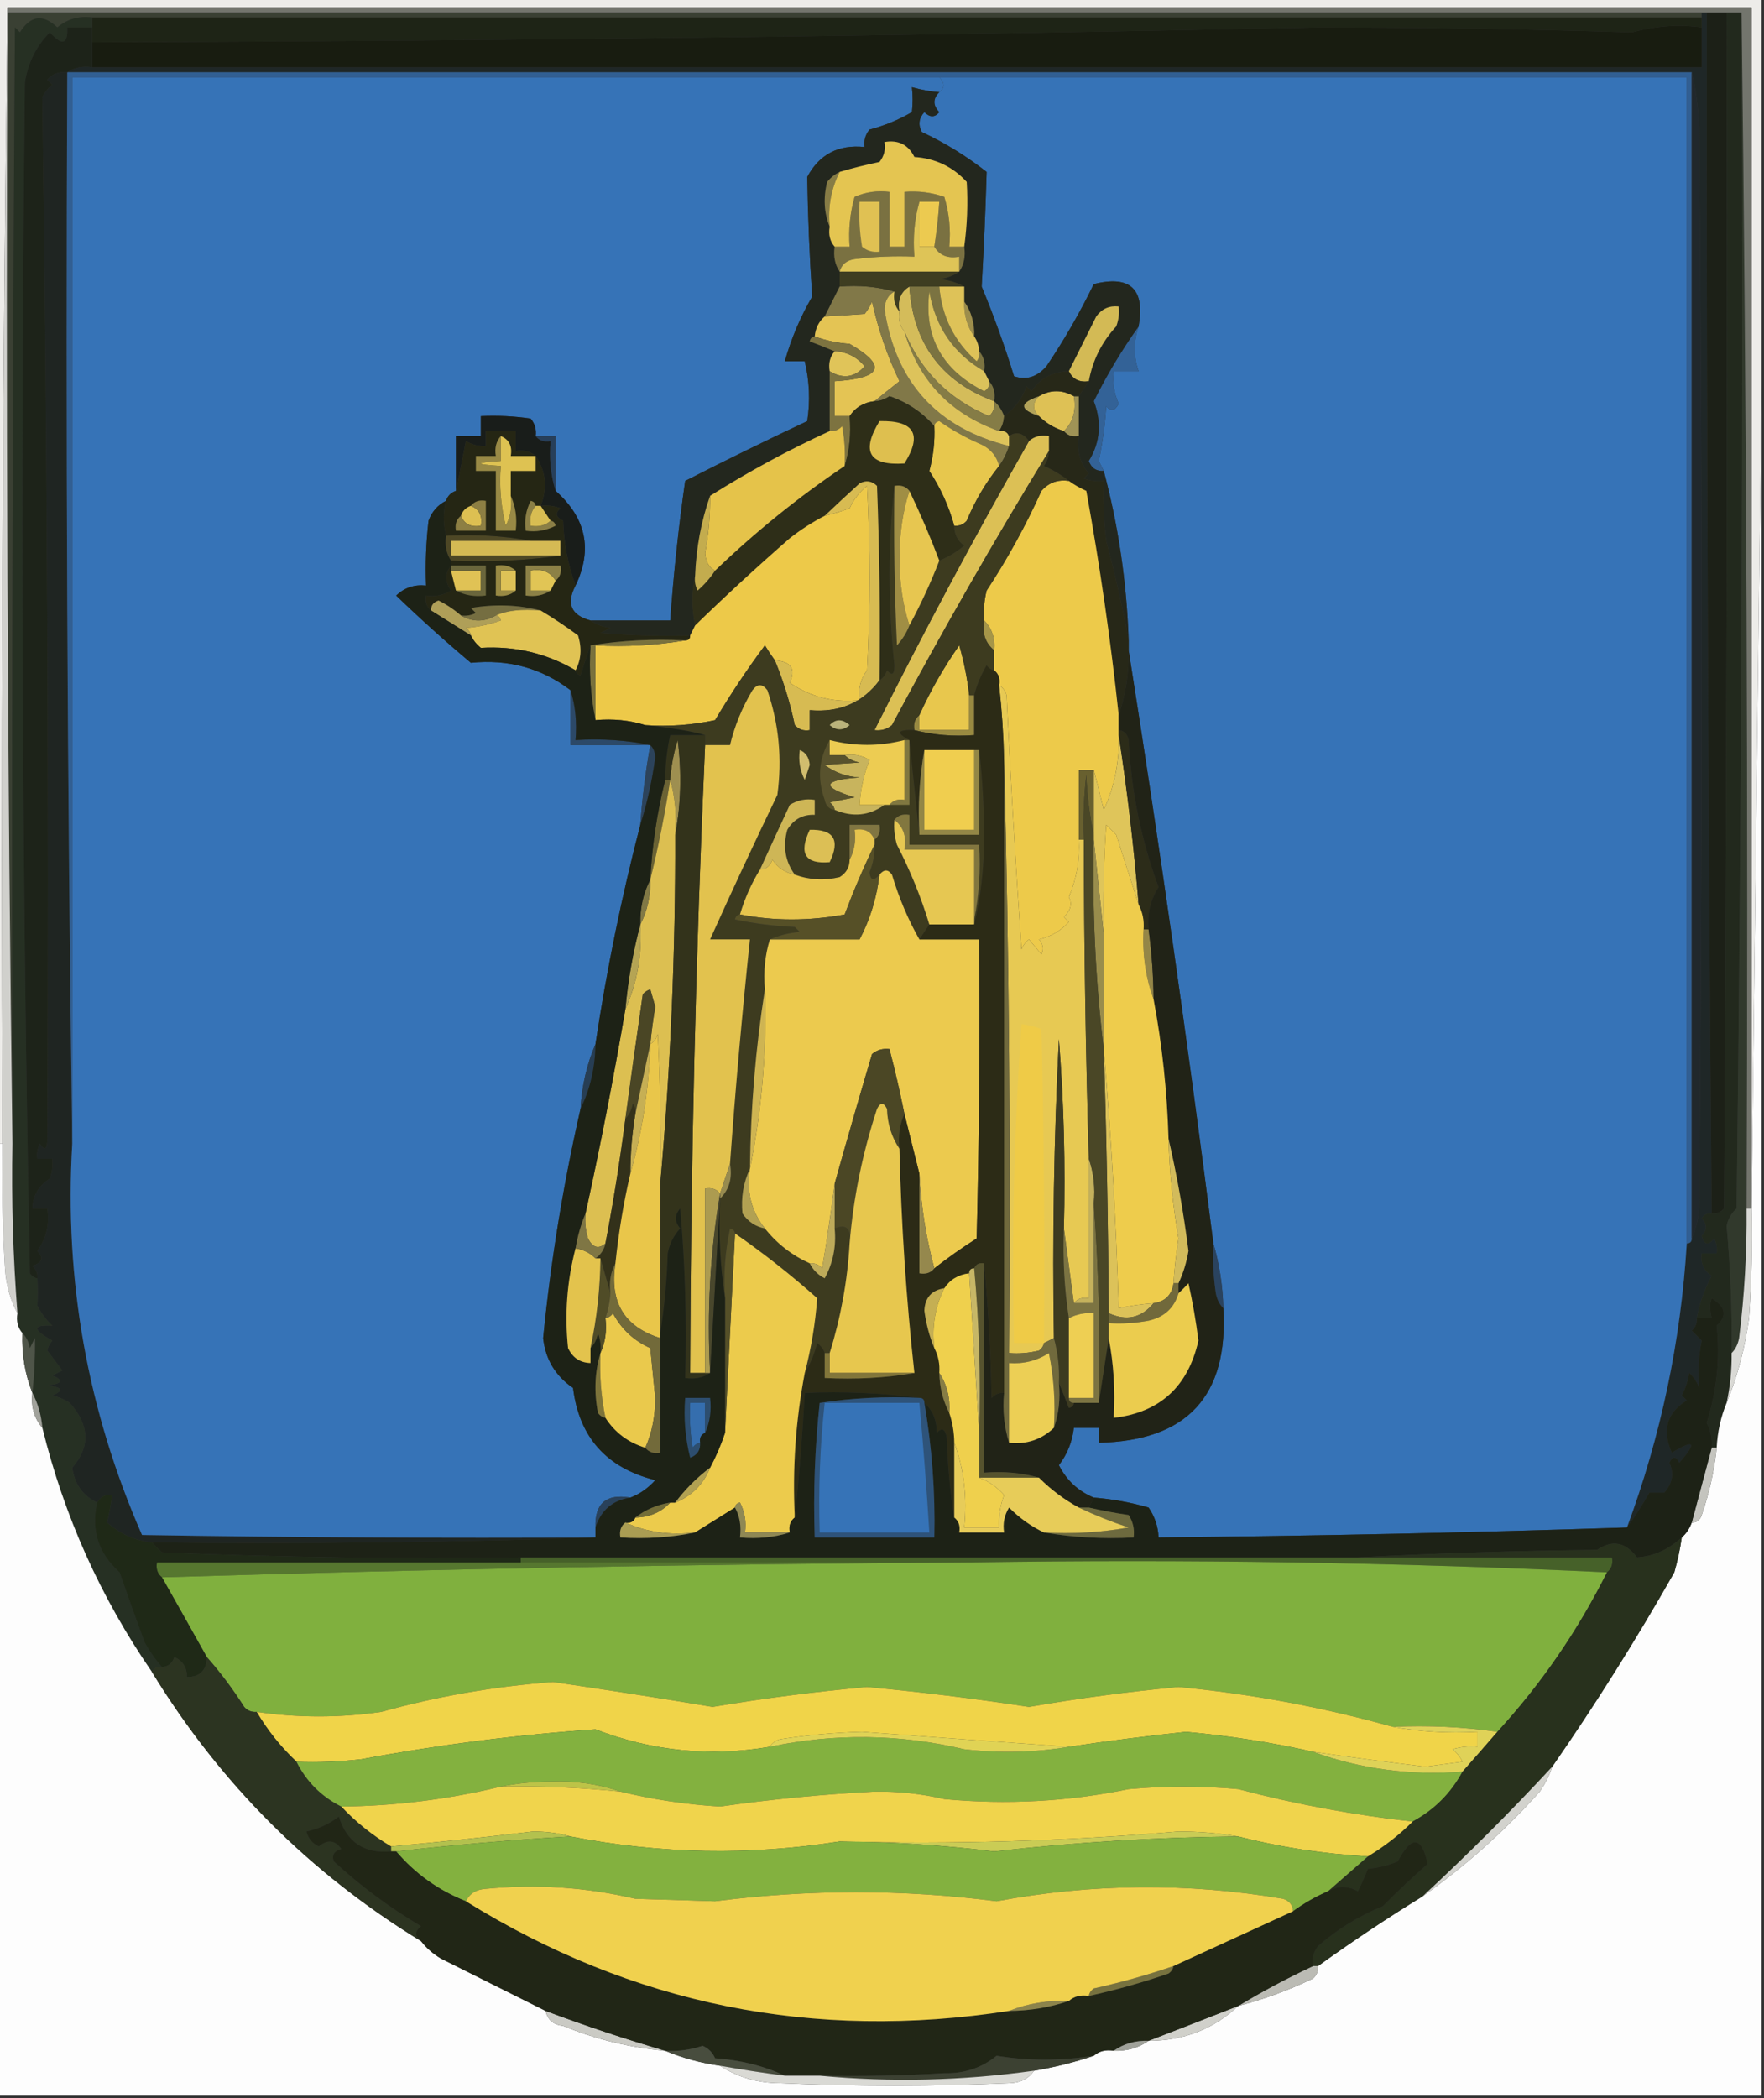 <?xml version="1.0" encoding="UTF-8"?>
<!DOCTYPE svg PUBLIC "-//W3C//DTD SVG 1.1//EN" "http://www.w3.org/Graphics/SVG/1.1/DTD/svg11.dtd">
<svg xmlns="http://www.w3.org/2000/svg" version="1.1" width="354px" height="421px" style="shape-rendering:geometricPrecision; text-rendering:geometricPrecision; image-rendering:optimizeQuality; fill-rule:evenodd; clip-rule:evenodd" xmlns:xlink="http://www.w3.org/1999/xlink">
<rect width="100%" height="100%" fill="#333333" stroke="none"/>
<g><path style="opacity:1" fill="#edece9" d="M -0.5,-0.5 C 117.5,-0.5 235.5,-0.5 353.5,-0.5C 353.5,25.5 353.5,51.5 353.5,77.5C 352.833,132.5 352.167,187.5 351.5,242.5C 351.5,162.167 351.5,81.833 351.5,1.5C 234.833,1.5 118.167,1.5 1.5,1.5C 0.501,77.332 0.167,153.332 0.5,229.5C 0.167,229.5 -0.167,229.5 -0.5,229.5C -0.5,152.833 -0.5,76.167 -0.5,-0.5 Z"/></g>
<g><path style="opacity:1" fill="#3a4033" d="M 1.5,2.5 C 114.833,2.5 228.167,2.5 341.5,2.5C 341.5,2.833 341.5,3.167 341.5,3.5C 233.833,3.5 126.167,3.5 18.5,3.5C 15.856,3.16 13.523,3.827 11.5,5.5C 8.624,2.779 6.124,3.112 4,6.5C 3.667,6.167 3.333,5.833 3,5.5C 2.5,80.166 2.333,154.833 2.5,229.5C 1.501,154.002 1.167,78.335 1.5,2.5 Z"/></g>
<g><path style="opacity:1" fill="#1f2727" d="M 341.5,2.5 C 341.833,2.5 342.167,2.5 342.5,2.5C 342.454,82.832 342.787,163.166 343.5,243.5C 342.624,243.369 341.957,243.702 341.5,244.5C 342.615,245.598 342.615,246.765 341.5,248C 342.01,249.826 342.844,249.993 344,248.5C 344.483,249.448 344.649,250.448 344.5,251.5C 343.5,251.5 342.5,251.5 341.5,251.5C 341.227,253.451 341.893,254.951 343.5,256C 342.063,258.689 341.063,261.523 340.5,264.5C 340.586,265.496 340.252,266.329 339.5,267C 340.167,267.667 340.833,268.333 341.5,269C 340.875,272.047 340.709,275.214 341,278.5C 340.581,277.328 339.915,276.328 339,275.5C 338.727,277.101 338.227,278.601 337.5,280C 337.833,280.333 338.167,280.667 338.5,281C 334.485,283.462 333.485,286.962 335.5,291.5C 340.097,288.722 340.597,289.388 337,293.5C 336.333,292.167 335.667,292.167 335,293.5C 335.984,295.598 335.651,297.598 334,299.5C 333,299.5 332,299.5 331,299.5C 329.581,301.993 328.081,304.326 326.5,306.5C 333.304,288.148 337.304,269.148 338.5,249.5C 339.167,249.5 339.5,249.167 339.5,248.5C 340.309,246.708 340.809,244.708 341,242.5C 341.667,170.167 341.667,97.833 341,25.5C 340.823,21.644 340.323,17.977 339.5,14.5C 230.833,14.5 122.167,14.5 13.5,14.5C 14.919,13.549 16.585,13.216 18.5,13.5C 126.167,13.5 233.833,13.5 341.5,13.5C 341.5,10.833 341.5,8.167 341.5,5.5C 341.5,4.833 341.5,4.167 341.5,3.5C 341.5,3.167 341.5,2.833 341.5,2.5 Z"/></g>
<g><path style="opacity:1" fill="#1c2017" d="M 342.5,2.5 C 343.833,2.5 345.167,2.5 346.5,2.5C 346.667,82.501 346.5,162.501 346,242.5C 345.329,243.252 344.496,243.586 343.5,243.5C 342.787,163.166 342.454,82.832 342.5,2.5 Z"/></g>
<g><path style="opacity:1" fill="#1e2416" d="M 18.5,3.5 C 126.167,3.5 233.833,3.5 341.5,3.5C 341.5,4.167 341.5,4.833 341.5,5.5C 336.927,4.856 332.261,5.189 327.5,6.5C 306.523,5.844 285.523,5.511 264.5,5.5C 182.508,7.213 100.508,8.213 18.5,8.5C 18.5,7.5 18.5,6.5 18.5,5.5C 18.5,4.833 18.5,4.167 18.5,3.5 Z"/></g>
<g><path style="opacity:1" fill="#181c10" d="M 341.5,5.5 C 341.5,8.167 341.5,10.833 341.5,13.5C 233.833,13.5 126.167,13.5 18.5,13.5C 18.5,11.833 18.5,10.167 18.5,8.5C 100.508,8.213 182.508,7.213 264.5,5.5C 285.523,5.511 306.523,5.844 327.5,6.5C 332.261,5.189 336.927,4.856 341.5,5.5 Z"/></g>
<g><path style="opacity:1" fill="#1f2522" d="M 13.5,14.5 C 13.167,86.335 13.501,158.002 14.5,229.5C 12.877,256.831 17.544,282.997 28.5,308C 58.831,308.5 89.165,308.667 119.5,308.5C 90.005,309.498 60.338,309.831 30.5,309.5C 27.116,309.136 24.116,307.803 21.5,305.5C 21.946,303.632 22.279,301.799 22.5,300C 21.212,299.761 20.212,300.261 19.5,301.5C 16.643,300.155 14.977,297.822 14.5,294.5C 18.151,290.311 17.984,285.977 14,281.5C 12.933,280.809 11.766,280.309 10.5,280C 12.878,279.026 12.544,278.359 9.5,278C 12.544,277.641 12.878,276.974 10.5,276C 11.167,275.667 11.833,275.333 12.5,275C 11.506,273.671 10.506,272.338 9.5,271C 9.645,270.228 9.978,269.561 10.5,269C 6.484,266.787 6.484,265.787 10.5,266C 9.257,264.846 8.257,263.512 7.5,262C 7.598,260.049 7.598,258.215 7.5,256.5C 7.586,255.504 7.252,254.671 6.5,254C 8.481,253.395 8.815,252.395 7.5,251C 9.314,248.519 9.98,245.685 9.5,242.5C 8.5,242.5 7.5,242.5 6.5,242.5C 6.606,239.892 7.772,237.892 10,236.5C 10.49,235.207 10.657,233.873 10.5,232.5C 9.5,232.5 8.5,232.5 7.5,232.5C 7.351,231.448 7.517,230.448 8,229.5C 8.889,230.888 9.389,230.722 9.5,229C 9.824,159.231 9.491,89.398 8.5,19.5C 8.977,18.522 9.643,17.689 10.5,17C 10.167,16.667 9.833,16.333 9.5,16C 10.563,14.812 11.897,14.312 13.5,14.5 Z"/></g>
<g><path style="opacity:1" fill="#263023" d="M 18.5,3.5 C 18.5,4.167 18.5,4.833 18.5,5.5C 16.833,5.5 15.167,5.5 13.5,5.5C 13.65,8.926 12.484,9.259 10,6.5C 7.296,9.241 5.629,12.575 5,16.5C 4.081,96.176 4.415,175.842 6,255.5C 6.383,256.056 6.883,256.389 7.5,256.5C 7.598,258.215 7.598,260.049 7.5,262C 8.257,263.512 9.257,264.846 10.5,266C 6.484,265.787 6.484,266.787 10.5,269C 9.978,269.561 9.645,270.228 9.5,271C 10.506,272.338 11.506,273.671 12.5,275C 11.833,275.333 11.167,275.667 10.5,276C 12.878,276.974 12.544,277.641 9.5,278C 12.544,278.359 12.878,279.026 10.5,280C 11.766,280.309 12.933,280.809 14,281.5C 17.984,285.977 18.151,290.311 14.5,294.5C 14.977,297.822 16.643,300.155 19.5,301.5C 18.222,307.004 19.722,311.671 24,315.5C 25.603,320.134 27.27,324.801 29,329.5C 29.997,331.323 31.164,332.99 32.5,334.5C 31.508,334.328 30.842,334.662 30.5,335.5C 20.183,320.53 12.849,304.197 8.5,286.5C 8.279,283.933 7.612,281.599 6.5,279.5C 6.895,275.815 7.062,272.148 7,268.5C 6.667,269.167 6.333,269.833 6,270.5C 5.768,269.263 5.268,268.263 4.5,267.5C 3.566,266.432 3.232,265.099 3.5,263.5C 2.616,252.193 2.283,240.86 2.5,229.5C 2.333,154.833 2.5,80.166 3,5.5C 3.333,5.833 3.667,6.167 4,6.5C 6.124,3.112 8.624,2.779 11.5,5.5C 13.523,3.827 15.856,3.16 18.5,3.5 Z"/></g>
<g><path style="opacity:1" fill="#315f93" d="M 13.5,14.5 C 122.167,14.5 230.833,14.5 339.5,14.5C 339.5,92.5 339.5,170.5 339.5,248.5C 339.5,249.167 339.167,249.5 338.5,249.5C 338.5,171.5 338.5,93.5 338.5,15.5C 288.5,15.5 238.5,15.5 188.5,15.5C 130.5,15.5 72.5,15.5 14.5,15.5C 14.5,86.833 14.5,158.167 14.5,229.5C 13.501,158.002 13.167,86.335 13.5,14.5 Z"/></g>
<g><path style="opacity:1" fill="#3673b7" d="M 188.5,15.5 C 189.625,16.652 189.625,17.652 188.5,18.5C 186.792,18.377 184.959,18.044 183,17.5C 183.195,19.126 183.195,20.793 183,22.5C 180.376,24.035 177.543,25.202 174.5,26C 173.663,27.011 173.33,28.178 173.5,29.5C 168.261,28.959 164.428,30.959 162,35.5C 162.123,43.523 162.456,51.523 163,59.5C 160.597,63.635 158.763,67.968 157.5,72.5C 158.833,72.5 160.167,72.5 161.5,72.5C 162.44,76.463 162.607,80.463 162,84.5C 153.693,88.404 145.526,92.404 137.5,96.5C 136.172,105.791 135.172,115.124 134.5,124.5C 129.167,124.5 123.833,124.5 118.5,124.5C 114.59,123.44 113.59,121.106 115.5,117.5C 118.964,110.273 117.631,103.939 111.5,98.5C 111.5,94.833 111.5,91.167 111.5,87.5C 110.167,87.5 108.833,87.5 107.5,87.5C 107.67,86.178 107.337,85.011 106.5,84C 103.183,83.502 99.85,83.335 96.5,83.5C 96.5,84.833 96.5,86.167 96.5,87.5C 94.833,87.5 93.167,87.5 91.5,87.5C 91.5,91.167 91.5,94.833 91.5,98.5C 90.5,98.833 89.833,99.5 89.5,100.5C 87.827,101.343 86.66,102.676 86,104.5C 85.501,108.821 85.334,113.154 85.5,117.5C 83.173,117.247 81.173,117.914 79.5,119.5C 84.325,124.157 89.325,128.657 94.5,133C 102.029,132.233 108.695,134.067 114.5,138.5C 114.5,142.167 114.5,145.833 114.5,149.5C 119.833,149.5 125.167,149.5 130.5,149.5C 129.554,154.793 128.887,160.126 128.5,165.5C 124.754,179.892 121.754,194.558 119.5,209.5C 117.763,213.542 116.763,217.876 116.5,222.5C 113.029,237.688 110.529,253.021 109,268.5C 109.46,272.752 111.46,276.085 115,278.5C 116.217,288.388 121.717,294.555 131.5,297C 130.045,298.626 128.378,299.792 126.5,300.5C 121.661,299.677 119.327,301.677 119.5,306.5C 119.5,307.167 119.5,307.833 119.5,308.5C 89.165,308.667 58.831,308.5 28.5,308C 17.544,282.997 12.877,256.831 14.5,229.5C 14.5,158.167 14.5,86.833 14.5,15.5C 72.5,15.5 130.5,15.5 188.5,15.5 Z"/></g>
<g><path style="opacity:1" fill="#3673b7" d="M 188.5,15.5 C 238.5,15.5 288.5,15.5 338.5,15.5C 338.5,93.5 338.5,171.5 338.5,249.5C 337.304,269.148 333.304,288.148 326.5,306.5C 295.336,307.525 264.003,308.192 232.5,308.5C 232.414,306.323 231.747,304.323 230.5,302.5C 226.895,301.461 223.228,300.795 219.5,300.5C 216.398,299.234 214.065,297.067 212.5,294C 214.193,291.78 215.193,289.28 215.5,286.5C 217.167,286.5 218.833,286.5 220.5,286.5C 220.5,287.5 220.5,288.5 220.5,289.5C 238.224,289.112 246.557,280.112 245.5,262.5C 245.376,257.951 244.709,253.618 243.5,249.5C 238.417,209.606 232.75,169.94 226.5,130.5C 226.5,129.833 226.5,129.167 226.5,128.5C 226.111,116.848 224.444,105.515 221.5,94.5C 221.196,93.85 220.863,93.183 220.5,92.5C 221.262,88.889 221.762,85.222 222,81.5C 222.914,82.654 223.747,82.487 224.5,81C 223.577,78.959 223.244,76.793 223.5,74.5C 225.167,74.5 226.833,74.5 228.5,74.5C 227.459,71.542 227.459,68.542 228.5,65.5C 229.834,58 226.834,55.167 219.5,57C 216.712,62.745 213.546,68.245 210,73.5C 208.103,75.665 205.936,76.332 203.5,75.5C 201.612,69.392 199.445,63.392 197,57.5C 197.442,49.843 197.775,42.177 198,34.5C 193.925,31.301 189.591,28.635 185,26.5C 184.219,25.056 184.386,23.723 185.5,22.5C 186.609,23.59 187.609,23.59 188.5,22.5C 187.193,21.135 187.193,19.802 188.5,18.5C 189.625,17.652 189.625,16.652 188.5,15.5 Z"/></g>
<g><path style="opacity:1" fill="#1d2319" d="M 18.5,5.5 C 18.5,6.5 18.5,7.5 18.5,8.5C 18.5,10.167 18.5,11.833 18.5,13.5C 16.585,13.216 14.919,13.549 13.5,14.5C 11.897,14.312 10.563,14.812 9.5,16C 9.833,16.333 10.167,16.667 10.5,17C 9.643,17.689 8.977,18.522 8.5,19.5C 9.491,89.398 9.824,159.231 9.5,229C 9.389,230.722 8.889,230.888 8,229.5C 7.517,230.448 7.351,231.448 7.5,232.5C 8.5,232.5 9.5,232.5 10.5,232.5C 10.657,233.873 10.49,235.207 10,236.5C 7.772,237.892 6.606,239.892 6.5,242.5C 7.5,242.5 8.5,242.5 9.5,242.5C 9.98,245.685 9.314,248.519 7.5,251C 8.815,252.395 8.481,253.395 6.5,254C 7.252,254.671 7.586,255.504 7.5,256.5C 6.883,256.389 6.383,256.056 6,255.5C 4.415,175.842 4.081,96.176 5,16.5C 5.629,12.575 7.296,9.241 10,6.5C 12.484,9.259 13.65,8.926 13.5,5.5C 15.167,5.5 16.833,5.5 18.5,5.5 Z"/></g>
<g><path style="opacity:1" fill="#d0d0cc" d="M 1.5,1.5 C 1.5,1.833 1.5,2.167 1.5,2.5C 1.167,78.335 1.501,154.002 2.5,229.5C 2.283,240.86 2.616,252.193 3.5,263.5C 2.037,260.797 1.204,257.797 1,254.5C 0.5,246.173 0.334,237.84 0.5,229.5C 0.167,153.332 0.501,77.332 1.5,1.5 Z"/></g>
<g><path style="opacity:1" fill="#336297" d="M 228.5,65.5 C 227.459,68.542 227.459,71.542 228.5,74.5C 226.833,74.5 225.167,74.5 223.5,74.5C 223.244,76.793 223.577,78.959 224.5,81C 223.747,82.487 222.914,82.654 222,81.5C 221.762,85.222 221.262,88.889 220.5,92.5C 220.863,93.183 221.196,93.85 221.5,94.5C 220.005,94.585 219.005,93.918 218.5,92.5C 220.8,88.742 221.134,84.742 219.5,80.5C 222.127,75.222 225.127,70.222 228.5,65.5 Z"/></g>
<g><path style="opacity:1" fill="#22291d" d="M 346.5,2.5 C 347.5,2.5 348.5,2.5 349.5,2.5C 349.833,82.503 349.5,162.503 348.5,242.5C 347.447,243.438 346.78,244.605 346.5,246C 347.261,254.33 347.594,262.83 347.5,271.5C 347.54,274.881 347.207,278.214 346.5,281.5C 345.343,284.273 344.676,287.273 344.5,290.5C 344.167,290.5 343.833,290.5 343.5,290.5C 343.643,288.738 343.309,287.071 342.5,285.5C 344.545,279.047 345.211,272.547 344.5,266C 346.684,264.071 346.35,262.237 343.5,260.5C 343.094,261.557 343.094,262.891 343.5,264.5C 342.5,264.5 341.5,264.5 340.5,264.5C 341.063,261.523 342.063,258.689 343.5,256C 341.893,254.951 341.227,253.451 341.5,251.5C 342.5,251.5 343.5,251.5 344.5,251.5C 344.649,250.448 344.483,249.448 344,248.5C 342.844,249.993 342.01,249.826 341.5,248C 342.615,246.765 342.615,245.598 341.5,244.5C 341.957,243.702 342.624,243.369 343.5,243.5C 344.496,243.586 345.329,243.252 346,242.5C 346.5,162.501 346.667,82.501 346.5,2.5 Z"/></g>
<g><path style="opacity:1" fill="#fdfdfd" d="M 353.5,77.5 C 353.5,191.833 353.5,306.167 353.5,420.5C 235.5,420.5 117.5,420.5 -0.5,420.5C -0.5,356.833 -0.5,293.167 -0.5,229.5C -0.167,229.5 0.167,229.5 0.5,229.5C 0.334,237.84 0.5,246.173 1,254.5C 1.204,257.797 2.037,260.797 3.5,263.5C 3.232,265.099 3.566,266.432 4.5,267.5C 4.344,271.764 5.011,275.764 6.5,279.5C 6.171,282.228 6.837,284.562 8.5,286.5C 12.849,304.197 20.183,320.53 30.5,335.5C 44.188,357.855 62.188,375.855 84.5,389.5C 85.574,390.885 86.907,392.051 88.5,393C 95.558,396.529 102.558,400.029 109.5,403.5C 109.884,405.293 111.05,406.293 113,406.5C 119.588,409.213 126.422,410.88 133.5,411.5C 136.937,412.945 140.603,413.945 144.5,414.5C 148.047,416.808 152.047,417.975 156.5,418C 171.833,418.667 187.167,418.667 202.5,418C 204.744,417.95 206.411,417.117 207.5,415.5C 211.571,414.823 215.571,413.823 219.5,412.5C 220.568,411.566 221.901,411.232 223.5,411.5C 226.152,411.59 228.485,410.924 230.5,409.5C 237.521,409.498 243.521,407.165 248.5,402.5C 253.668,401.166 258.668,399.332 263.5,397C 264.252,396.329 264.586,395.496 264.5,394.5C 271.32,389.588 278.32,384.922 285.5,380.5C 294.038,374.472 301.871,367.472 309,359.5C 310.094,357.922 310.928,356.255 311.5,354.5C 320.207,341.935 328.373,328.935 336,315.5C 336.662,313.187 337.162,310.854 337.5,308.5C 338.401,307.71 339.068,306.71 339.5,305.5C 340.497,305.53 341.164,305.03 341.5,304C 343.025,299.598 344.025,295.098 344.5,290.5C 344.676,287.273 345.343,284.273 346.5,281.5C 348.678,276.156 350.178,270.489 351,264.5C 351.5,257.174 351.666,249.841 351.5,242.5C 352.167,187.5 352.833,132.5 353.5,77.5 Z"/></g>
<g><path style="opacity:1" fill="#23271e" d="M 188.5,18.5 C 187.193,19.802 187.193,21.135 188.5,22.5C 187.609,23.59 186.609,23.59 185.5,22.5C 184.386,23.723 184.219,25.056 185,26.5C 189.591,28.635 193.925,31.301 198,34.5C 197.775,42.177 197.442,49.843 197,57.5C 199.445,63.392 201.612,69.392 203.5,75.5C 205.936,76.332 208.103,75.665 210,73.5C 213.546,68.245 216.712,62.745 219.5,57C 226.834,55.167 229.834,58 228.5,65.5C 225.127,70.222 222.127,75.222 219.5,80.5C 221.134,84.742 220.8,88.742 218.5,92.5C 219.005,93.918 220.005,94.585 221.5,94.5C 224.444,105.515 226.111,116.848 226.5,128.5C 225.265,121.835 223.765,115.168 222,108.5C 221.501,104.514 221.334,100.514 221.5,96.5C 220.127,96.657 218.793,96.49 217.5,96C 217.833,95.667 218.167,95.333 218.5,95C 216.709,92.894 216.042,90.394 216.5,87.5C 216.5,84.833 216.5,82.167 216.5,79.5C 217.167,78.5 217.833,77.5 218.5,76.5C 219.262,72.309 221.096,68.642 224,65.5C 224.49,64.207 224.657,62.873 224.5,61.5C 222.61,61.297 221.11,61.963 220,63.5C 218.153,67.193 216.32,70.86 214.5,74.5C 211.216,74.589 208.716,75.922 207,78.5C 206.667,78.167 206.333,77.833 206,77.5C 205.119,80.014 203.619,82.014 201.5,83.5C 201.068,82.29 200.401,81.29 199.5,80.5C 199.768,78.901 199.434,77.568 198.5,76.5C 198.167,75.833 197.833,75.167 197.5,74.5C 197.768,72.901 197.434,71.568 196.5,70.5C 196.443,69.391 196.11,68.391 195.5,67.5C 195.59,64.848 194.924,62.514 193.5,60.5C 193.5,59.5 193.5,58.5 193.5,57.5C 192.048,56.698 190.382,56.198 188.5,56C 190.058,55.79 191.391,55.29 192.5,54.5C 193.451,53.081 193.784,51.415 193.5,49.5C 194.097,45.168 194.263,40.835 194,36.5C 191.193,33.442 187.693,31.775 183.5,31.5C 182.278,29.022 180.278,28.022 177.5,28.5C 177.762,29.978 177.429,31.311 176.5,32.5C 173.689,33.08 171.023,33.746 168.5,34.5C 167.542,34.953 166.708,35.62 166,36.5C 165.195,39.697 165.362,42.697 166.5,45.5C 166.232,47.099 166.566,48.432 167.5,49.5C 167.216,51.415 167.549,53.081 168.5,54.5C 168.5,55.5 168.5,56.5 168.5,57.5C 167.5,59.5 166.5,61.5 165.5,63.5C 164.326,64.514 163.66,65.847 163.5,67.5C 162.957,67.56 162.624,67.893 162.5,68.5C 164.291,69.17 165.958,69.837 167.5,70.5C 166.566,71.568 166.232,72.901 166.5,74.5C 166.5,78.5 166.5,82.5 166.5,86.5C 158.146,90.341 150.146,94.674 142.5,99.5C 140.716,104.567 139.716,109.9 139.5,115.5C 138.761,118.652 138.761,121.985 139.5,125.5C 139.167,126.167 138.833,126.833 138.5,127.5C 132.491,127.666 126.491,127.499 120.5,127C 121.167,126.667 121.833,126.333 122.5,126C 120.942,125.79 119.609,125.29 118.5,124.5C 123.833,124.5 129.167,124.5 134.5,124.5C 135.172,115.124 136.172,105.791 137.5,96.5C 145.526,92.404 153.693,88.404 162,84.5C 162.607,80.463 162.44,76.463 161.5,72.5C 160.167,72.5 158.833,72.5 157.5,72.5C 158.763,67.968 160.597,63.635 163,59.5C 162.456,51.523 162.123,43.523 162,35.5C 164.428,30.959 168.261,28.959 173.5,29.5C 173.33,28.178 173.663,27.011 174.5,26C 177.543,25.202 180.376,24.035 183,22.5C 183.195,20.793 183.195,19.126 183,17.5C 184.959,18.044 186.792,18.377 188.5,18.5 Z"/></g>
<g><path style="opacity:1" fill="#d4bc5a" d="M 182.5,57.5 C 183.239,68.894 188.905,76.56 199.5,80.5C 199.719,81.675 199.386,82.675 198.5,83.5C 190.45,80.117 184.783,74.45 181.5,66.5C 180.566,65.432 180.232,64.099 180.5,62.5C 180.077,60.219 180.744,58.552 182.5,57.5 Z"/></g>
<g><path style="opacity:1" fill="#e4c454" d="M 175.5,80.5 C 173.326,80.75 171.659,81.75 170.5,83.5C 169.5,83.5 168.5,83.5 167.5,83.5C 167.5,81.167 167.5,78.833 167.5,76.5C 177.092,75.887 178.092,73.387 170.5,69C 167.964,68.814 165.631,68.314 163.5,67.5C 163.66,65.847 164.326,64.514 165.5,63.5C 167.972,63.367 170.639,63.2 173.5,63C 174.126,62.25 174.626,61.416 175,60.5C 176.222,66.058 178.055,71.391 180.5,76.5C 178.799,77.835 177.132,79.168 175.5,80.5 Z"/></g>
<g><path style="opacity:1" fill="#7b7341" d="M 182.5,57.5 C 184.5,57.5 186.5,57.5 188.5,57.5C 189.005,63.524 191.505,68.524 196,72.5C 196.464,71.906 196.631,71.239 196.5,70.5C 197.434,71.568 197.768,72.901 197.5,74.5C 191.386,70.965 187.719,65.632 186.5,58.5C 185.376,67.573 189.043,74.24 197.5,78.5C 198.298,78.043 198.631,77.376 198.5,76.5C 199.434,77.568 199.768,78.901 199.5,80.5C 188.905,76.56 183.239,68.894 182.5,57.5 Z"/></g>
<g><path style="opacity:1" fill="#e0c459" d="M 167.5,70.5 C 169.929,70.585 171.929,71.585 173.5,73.5C 171.516,75.76 169.183,76.094 166.5,74.5C 166.232,72.901 166.566,71.568 167.5,70.5 Z"/></g>
<g><path style="opacity:1" fill="#dbc25b" d="M 197.5,74.5 C 197.833,75.167 198.167,75.833 198.5,76.5C 198.631,77.376 198.298,78.043 197.5,78.5C 189.043,74.24 185.376,67.573 186.5,58.5C 187.719,65.632 191.386,70.965 197.5,74.5 Z"/></g>
<g><path style="opacity:1" fill="#817848" d="M 168.5,57.5 C 172.371,57.185 176.038,57.518 179.5,58.5C 178.275,59.152 177.608,60.319 177.5,62C 179.708,76.709 188.041,85.875 202.5,89.5C 202.011,90.995 201.345,92.329 200.5,93.5C 199.969,91.376 198.635,89.876 196.5,89C 193.671,87.753 191.005,86.253 188.5,84.5C 187.893,84.624 187.56,84.957 187.5,85.5C 185.041,82.711 182.041,80.711 178.5,79.5C 177.583,80.127 176.583,80.461 175.5,80.5C 177.132,79.168 178.799,77.835 180.5,76.5C 178.055,71.391 176.222,66.058 175,60.5C 174.626,61.416 174.126,62.25 173.5,63C 170.639,63.2 167.972,63.367 165.5,63.5C 166.5,61.5 167.5,59.5 168.5,57.5 Z"/></g>
<g><path style="opacity:1" fill="#d3ba55" d="M 218.5,76.5 C 216.62,76.771 215.287,76.104 214.5,74.5C 216.32,70.86 218.153,67.193 220,63.5C 221.11,61.963 222.61,61.297 224.5,61.5C 224.657,62.873 224.49,64.207 224,65.5C 221.096,68.642 219.262,72.309 218.5,76.5 Z"/></g>
<g><path style="opacity:1" fill="#7d7340" d="M 163.5,67.5 C 165.631,68.314 167.964,68.814 170.5,69C 178.092,73.387 177.092,75.887 167.5,76.5C 167.5,78.833 167.5,81.167 167.5,83.5C 168.5,83.5 169.5,83.5 170.5,83.5C 170.813,87.042 170.479,90.375 169.5,93.5C 169.664,90.813 169.497,88.146 169,85.5C 168.329,86.252 167.496,86.586 166.5,86.5C 166.5,82.5 166.5,78.5 166.5,74.5C 169.183,76.094 171.516,75.76 173.5,73.5C 171.929,71.585 169.929,70.585 167.5,70.5C 165.958,69.837 164.291,69.17 162.5,68.5C 162.624,67.893 162.957,67.56 163.5,67.5 Z"/></g>
<g><path style="opacity:1" fill="#9d8e4c" d="M 193.5,60.5 C 194.924,62.514 195.59,64.848 195.5,67.5C 194.076,65.486 193.41,63.152 193.5,60.5 Z"/></g>
<g><path style="opacity:1" fill="#dec258" d="M 188.5,57.5 C 190.167,57.5 191.833,57.5 193.5,57.5C 193.5,58.5 193.5,59.5 193.5,60.5C 193.41,63.152 194.076,65.486 195.5,67.5C 196.11,68.391 196.443,69.391 196.5,70.5C 196.631,71.239 196.464,71.906 196,72.5C 191.505,68.524 189.005,63.524 188.5,57.5 Z"/></g>
<g><path style="opacity:1" fill="#3e3d21" d="M 168.5,54.5 C 176.5,54.5 184.5,54.5 192.5,54.5C 191.391,55.29 190.058,55.79 188.5,56C 190.382,56.198 192.048,56.698 193.5,57.5C 191.833,57.5 190.167,57.5 188.5,57.5C 186.5,57.5 184.5,57.5 182.5,57.5C 180.744,58.552 180.077,60.219 180.5,62.5C 179.566,61.432 179.232,60.099 179.5,58.5C 176.038,57.518 172.371,57.185 168.5,57.5C 168.5,56.5 168.5,55.5 168.5,54.5 Z"/></g>
<g><path style="opacity:1" fill="#7a7141" d="M 193.5,49.5 C 193.784,51.415 193.451,53.081 192.5,54.5C 192.5,53.5 192.5,52.5 192.5,51.5C 190.219,51.923 188.552,51.256 187.5,49.5C 187.963,46.518 188.296,43.518 188.5,40.5C 187.167,40.5 185.833,40.5 184.5,40.5C 183.518,43.962 183.185,47.629 183.5,51.5C 179.486,51.334 175.486,51.501 171.5,52C 169.881,52.236 168.881,53.069 168.5,54.5C 167.549,53.081 167.216,51.415 167.5,49.5C 168.5,49.5 169.5,49.5 170.5,49.5C 170.249,46.091 170.583,42.758 171.5,39.5C 173.743,38.526 176.076,38.192 178.5,38.5C 178.5,42.167 178.5,45.833 178.5,49.5C 179.5,49.5 180.5,49.5 181.5,49.5C 181.5,45.833 181.5,42.167 181.5,38.5C 184.249,38.274 186.916,38.607 189.5,39.5C 190.487,42.768 190.82,46.102 190.5,49.5C 191.5,49.5 192.5,49.5 193.5,49.5 Z"/></g>
<g><path style="opacity:1" fill="#dec457" d="M 184.5,40.5 C 184.5,43.5 184.5,46.5 184.5,49.5C 185.5,49.5 186.5,49.5 187.5,49.5C 188.552,51.256 190.219,51.923 192.5,51.5C 192.5,52.5 192.5,53.5 192.5,54.5C 184.5,54.5 176.5,54.5 168.5,54.5C 168.881,53.069 169.881,52.236 171.5,52C 175.486,51.501 179.486,51.334 183.5,51.5C 183.185,47.629 183.518,43.962 184.5,40.5 Z"/></g>
<g><path style="opacity:1" fill="#e0c153" d="M 172.5,40.5 C 173.833,40.5 175.167,40.5 176.5,40.5C 176.5,43.833 176.5,47.167 176.5,50.5C 175.178,50.67 174.011,50.337 173,49.5C 172.502,46.518 172.335,43.518 172.5,40.5 Z"/></g>
<g><path style="opacity:1" fill="#877c45" d="M 168.5,34.5 C 166.78,37.889 166.113,41.556 166.5,45.5C 165.362,42.697 165.195,39.697 166,36.5C 166.708,35.62 167.542,34.953 168.5,34.5 Z"/></g>
<g><path style="opacity:1" fill="#e4c551" d="M 193.5,49.5 C 192.5,49.5 191.5,49.5 190.5,49.5C 190.82,46.102 190.487,42.768 189.5,39.5C 186.916,38.607 184.249,38.274 181.5,38.5C 181.5,42.167 181.5,45.833 181.5,49.5C 180.5,49.5 179.5,49.5 178.5,49.5C 178.5,45.833 178.5,42.167 178.5,38.5C 176.076,38.192 173.743,38.526 171.5,39.5C 170.583,42.758 170.249,46.091 170.5,49.5C 169.5,49.5 168.5,49.5 167.5,49.5C 166.566,48.432 166.232,47.099 166.5,45.5C 166.113,41.556 166.78,37.889 168.5,34.5C 171.023,33.746 173.689,33.08 176.5,32.5C 177.429,31.311 177.762,29.978 177.5,28.5C 180.278,28.022 182.278,29.022 183.5,31.5C 187.693,31.775 191.193,33.442 194,36.5C 194.263,40.835 194.097,45.168 193.5,49.5 Z"/></g>
<g><path style="opacity:1" fill="#ecca50" d="M 184.5,40.5 C 185.833,40.5 187.167,40.5 188.5,40.5C 188.296,43.518 187.963,46.518 187.5,49.5C 186.5,49.5 185.5,49.5 184.5,49.5C 184.5,46.5 184.5,43.5 184.5,40.5 Z"/></g>
<g><path style="opacity:1" fill="#21282c" d="M 339.5,14.5 C 340.323,17.977 340.823,21.644 341,25.5C 341.667,97.833 341.667,170.167 341,242.5C 340.809,244.708 340.309,246.708 339.5,248.5C 339.5,170.5 339.5,92.5 339.5,14.5 Z"/></g>
<g><path style="opacity:1" fill="#31392c" d="M 349.5,2.5 C 350.499,82.332 350.833,162.332 350.5,242.5C 350.581,251.199 350.081,259.865 349,268.5C 348.768,269.737 348.268,270.737 347.5,271.5C 347.594,262.83 347.261,254.33 346.5,246C 346.78,244.605 347.447,243.438 348.5,242.5C 349.5,162.503 349.833,82.503 349.5,2.5 Z"/></g>
<g><path style="opacity:1" fill="#73756d" d="M 1.5,2.5 C 1.5,2.167 1.5,1.833 1.5,1.5C 118.167,1.5 234.833,1.5 351.5,1.5C 351.5,81.833 351.5,162.167 351.5,242.5C 351.167,242.5 350.833,242.5 350.5,242.5C 350.833,162.332 350.499,82.332 349.5,2.5C 348.5,2.5 347.5,2.5 346.5,2.5C 345.167,2.5 343.833,2.5 342.5,2.5C 342.167,2.5 341.833,2.5 341.5,2.5C 228.167,2.5 114.833,2.5 1.5,2.5 Z"/></g>
<g><path style="opacity:1" fill="#857c46" d="M 181.5,66.5 C 184.783,74.45 190.45,80.117 198.5,83.5C 199.386,82.675 199.719,81.675 199.5,80.5C 200.401,81.29 201.068,82.29 201.5,83.5C 201.443,84.609 201.11,85.609 200.5,86.5C 190.692,83.028 184.359,76.361 181.5,66.5 Z"/></g>
<g><path style="opacity:1" fill="#b2a359" d="M 208.5,79.5 C 207.167,80.833 207.167,82.167 208.5,83.5C 204.5,82.167 204.5,80.833 208.5,79.5 Z"/></g>
<g><path style="opacity:1" fill="#dec155" d="M 215.5,79.5 C 216.01,82.388 215.344,84.721 213.5,86.5C 211.566,85.89 209.899,84.89 208.5,83.5C 207.167,82.167 207.167,80.833 208.5,79.5C 210.833,78.167 213.167,78.167 215.5,79.5 Z"/></g>
<g><path style="opacity:1" fill="#9f9356" d="M 215.5,79.5 C 215.833,79.5 216.167,79.5 216.5,79.5C 216.5,82.167 216.5,84.833 216.5,87.5C 215.209,87.737 214.209,87.404 213.5,86.5C 215.344,84.721 216.01,82.388 215.5,79.5 Z"/></g>
<g><path style="opacity:1" fill="#ddc35b" d="M 179.5,58.5 C 179.232,60.099 179.566,61.432 180.5,62.5C 180.232,64.099 180.566,65.432 181.5,66.5C 184.359,76.361 190.692,83.028 200.5,86.5C 201.492,86.328 202.158,86.662 202.5,87.5C 202.5,88.167 202.5,88.833 202.5,89.5C 188.041,85.875 179.708,76.709 177.5,62C 177.608,60.319 178.275,59.152 179.5,58.5 Z"/></g>
<g><path style="opacity:1" fill="#e7c74d" d="M 200.5,93.5 C 197.856,96.773 195.689,100.44 194,104.5C 193.329,105.252 192.496,105.586 191.5,105.5C 190.412,101.571 188.746,97.904 186.5,94.5C 187.302,91.551 187.636,88.551 187.5,85.5C 187.56,84.957 187.893,84.624 188.5,84.5C 191.005,86.253 193.671,87.753 196.5,89C 198.635,89.876 199.969,91.376 200.5,93.5 Z"/></g>
<g><path style="opacity:1" fill="#191d1a" d="M 107.5,87.5 C 108.209,88.404 109.209,88.737 110.5,88.5C 110.187,92.042 110.521,95.375 111.5,98.5C 117.631,103.939 118.964,110.273 115.5,117.5C 113.979,113.348 113.146,109.015 113,104.5C 111.513,103.747 111.346,102.914 112.5,102C 111.207,101.51 109.873,101.343 108.5,101.5C 109.903,97.936 109.569,94.602 107.5,91.5C 106.432,90.566 105.099,90.232 103.5,90.5C 103.5,89.167 103.5,87.833 103.5,86.5C 101.5,86.5 99.5,86.5 97.5,86.5C 97.5,87.5 97.5,88.5 97.5,89.5C 96.07,89.579 94.736,89.246 93.5,88.5C 92.833,91.977 92.166,95.311 91.5,98.5C 91.5,94.833 91.5,91.167 91.5,87.5C 93.167,87.5 94.833,87.5 96.5,87.5C 96.5,86.167 96.5,84.833 96.5,83.5C 99.85,83.335 103.183,83.502 106.5,84C 107.337,85.011 107.67,86.178 107.5,87.5 Z"/></g>
<g><path style="opacity:1" fill="#273f5a" d="M 107.5,87.5 C 108.833,87.5 110.167,87.5 111.5,87.5C 111.5,91.167 111.5,94.833 111.5,98.5C 110.521,95.375 110.187,92.042 110.5,88.5C 109.209,88.737 108.209,88.404 107.5,87.5 Z"/></g>
<g><path style="opacity:1" fill="#2e2e18" d="M 187.5,85.5 C 187.636,88.551 187.302,91.551 186.5,94.5C 188.746,97.904 190.412,101.571 191.5,105.5C 191.48,107.143 192.147,108.476 193.5,109.5C 191.971,110.763 190.305,111.763 188.5,112.5C 186.685,107.712 184.685,103.045 182.5,98.5C 181.791,97.596 180.791,97.263 179.5,97.5C 178.197,109.353 178.197,121.353 179.5,133.5C 179.518,135.373 179.018,135.706 178,134.5C 177.722,135.416 177.222,136.082 176.5,136.5C 176.667,123.496 176.5,110.496 176,97.5C 174.951,96.483 173.784,96.316 172.5,97C 170.093,99.183 167.76,101.35 165.5,103.5C 163.068,104.75 160.734,106.25 158.5,108C 151.996,113.671 145.663,119.505 139.5,125.5C 138.761,121.985 138.761,118.652 139.5,115.5C 139.351,116.552 139.517,117.552 140,118.5C 141.376,117.295 142.542,115.962 143.5,114.5C 151.612,106.711 160.279,99.711 169.5,93.5C 170.479,90.375 170.813,87.042 170.5,83.5C 171.659,81.75 173.326,80.75 175.5,80.5C 176.583,80.461 177.583,80.127 178.5,79.5C 182.041,80.711 185.041,82.711 187.5,85.5 Z"/></g>
<g><path style="opacity:1" fill="#debf4f" d="M 176.5,84.5 C 183.489,84.337 185.155,87.17 181.5,93C 174.416,93.475 172.749,90.642 176.5,84.5 Z"/></g>
<g><path style="opacity:1" fill="#e5c34a" d="M 169.5,93.5 C 160.279,99.711 151.612,106.711 143.5,114.5C 142.275,113.848 141.608,112.681 141.5,111C 142.205,107.196 142.538,103.363 142.5,99.5C 150.146,94.674 158.146,90.341 166.5,86.5C 167.496,86.586 168.329,86.252 169,85.5C 169.497,88.146 169.664,90.813 169.5,93.5 Z"/></g>
<g><path style="opacity:1" fill="#272818" d="M 214.5,74.5 C 215.287,76.104 216.62,76.771 218.5,76.5C 217.833,77.5 217.167,78.5 216.5,79.5C 216.167,79.5 215.833,79.5 215.5,79.5C 213.167,78.167 210.833,78.167 208.5,79.5C 204.5,80.833 204.5,82.167 208.5,83.5C 209.899,84.89 211.566,85.89 213.5,86.5C 214.209,87.404 215.209,87.737 216.5,87.5C 216.042,90.394 216.709,92.894 218.5,95C 218.167,95.333 217.833,95.667 217.5,96C 218.793,96.49 220.127,96.657 221.5,96.5C 221.334,100.514 221.501,104.514 222,108.5C 223.765,115.168 225.265,121.835 226.5,128.5C 226.5,129.167 226.5,129.833 226.5,130.5C 226.575,134.981 225.908,139.314 224.5,143.5C 222.907,128.554 220.74,113.554 218,98.5C 216.698,97.915 215.531,97.249 214.5,96.5C 213.026,95.325 211.36,94.325 209.5,93.5C 210.127,92.583 210.461,91.583 210.5,90.5C 210.5,89.5 210.5,88.5 210.5,87.5C 208.901,87.232 207.568,87.566 206.5,88.5C 205.295,86.862 203.962,86.529 202.5,87.5C 202.158,86.662 201.492,86.328 200.5,86.5C 201.11,85.609 201.443,84.609 201.5,83.5C 203.619,82.014 205.119,80.014 206,77.5C 206.333,77.833 206.667,78.167 207,78.5C 208.716,75.922 211.216,74.589 214.5,74.5 Z"/></g>
<g><path style="opacity:1" fill="#edc949" d="M 155.5,132.5 C 154.842,131.602 154.176,130.602 153.5,129.5C 149.932,134.291 146.598,139.291 143.5,144.5C 138.88,145.493 134.214,145.827 129.5,145.5C 126.375,144.521 123.042,144.187 119.5,144.5C 119.5,139.5 119.5,134.5 119.5,129.5C 125.69,129.823 131.69,129.49 137.5,128.5C 138.167,128.5 138.5,128.167 138.5,127.5C 138.833,126.833 139.167,126.167 139.5,125.5C 145.663,119.505 151.996,113.671 158.5,108C 160.734,106.25 163.068,104.75 165.5,103.5C 167.179,103.108 168.846,102.608 170.5,102C 171.304,100.229 172.471,98.729 174,97.5C 174.667,109.833 174.667,122.167 174,134.5C 172.681,136.25 172.181,138.25 172.5,140.5C 167.349,141.039 162.683,139.872 158.5,137C 159.764,134.226 158.764,132.726 155.5,132.5 Z"/></g>
<g><path style="opacity:1" fill="#edca4a" d="M 214.5,96.5 C 215.531,97.249 216.698,97.915 218,98.5C 220.74,113.554 222.907,128.554 224.5,143.5C 224.5,144.5 224.5,145.5 224.5,146.5C 224.5,146.833 224.5,147.167 224.5,147.5C 224.674,152.806 223.674,157.806 221.5,162.5C 220.832,159.694 220.166,157.028 219.5,154.5C 218.5,154.5 217.5,154.5 216.5,154.5C 216.5,159.167 216.5,163.833 216.5,168.5C 216.713,172.516 216.046,176.35 214.5,180C 215.214,181.343 214.88,182.676 213.5,184C 213.833,184.333 214.167,184.667 214.5,185C 212.911,186.745 210.911,187.912 208.5,188.5C 209.326,189.451 209.492,190.451 209,191.5C 208.167,190.5 207.333,189.5 206.5,188.5C 205.808,189.025 205.308,189.692 205,190.5C 203.82,173.571 202.82,156.571 202,139.5C 201.722,138.584 201.222,137.918 200.5,137.5C 200.737,136.209 200.404,135.209 199.5,134.5C 199.5,133.167 199.5,131.833 199.5,130.5C 199.741,128.102 199.074,126.102 197.5,124.5C 197.338,122.473 197.505,120.473 198,118.5C 202.174,112.154 205.841,105.488 209,98.5C 210.444,96.845 212.278,96.178 214.5,96.5 Z"/></g>
<g><path style="opacity:1" fill="#d5ba54" d="M 106.5,108.5 C 108.5,108.5 110.5,108.5 112.5,108.5C 112.5,109.5 112.5,110.5 112.5,111.5C 105.167,111.5 97.833,111.5 90.5,111.5C 90.5,110.5 90.5,109.5 90.5,108.5C 95.833,108.5 101.167,108.5 106.5,108.5 Z"/></g>
<g><path style="opacity:1" fill="#4d4725" d="M 89.5,107.5 C 95.358,107.178 101.025,107.511 106.5,108.5C 101.167,108.5 95.833,108.5 90.5,108.5C 90.5,109.5 90.5,110.5 90.5,111.5C 97.833,111.5 105.167,111.5 112.5,111.5C 105.352,112.492 98.019,112.825 90.5,112.5C 89.549,111.081 89.216,109.415 89.5,107.5 Z"/></g>
<g><path style="opacity:1" fill="#dcc055" d="M 210.5,90.5 C 199.521,108.445 189.021,126.778 179,145.5C 177.989,146.337 176.822,146.67 175.5,146.5C 185.255,126.998 195.588,107.665 206.5,88.5C 207.568,87.566 208.901,87.232 210.5,87.5C 210.5,88.5 210.5,89.5 210.5,90.5 Z"/></g>
<g><path style="opacity:1" fill="#c3ac4e" d="M 142.5,99.5 C 142.538,103.363 142.205,107.196 141.5,111C 141.608,112.681 142.275,113.848 143.5,114.5C 142.542,115.962 141.376,117.295 140,118.5C 139.517,117.552 139.351,116.552 139.5,115.5C 139.716,109.9 140.716,104.567 142.5,99.5 Z"/></g>
<g><path style="opacity:1" fill="#d7bb52" d="M 176.5,136.5 C 173.116,141.013 168.45,143.013 162.5,142.5C 162.5,143.833 162.5,145.167 162.5,146.5C 161.325,146.719 160.325,146.386 159.5,145.5C 158.564,141.027 157.231,136.694 155.5,132.5C 158.764,132.726 159.764,134.226 158.5,137C 162.683,139.872 167.349,141.039 172.5,140.5C 172.181,138.25 172.681,136.25 174,134.5C 174.667,122.167 174.667,109.833 174,97.5C 172.471,98.729 171.304,100.229 170.5,102C 168.846,102.608 167.179,103.108 165.5,103.5C 167.76,101.35 170.093,99.183 172.5,97C 173.784,96.316 174.951,96.483 176,97.5C 176.5,110.496 176.667,123.496 176.5,136.5 Z"/></g>
<g><path style="opacity:1" fill="#252614" d="M 107.5,91.5 C 109.569,94.602 109.903,97.936 108.5,101.5C 109.873,101.343 111.207,101.51 112.5,102C 111.346,102.914 111.513,103.747 113,104.5C 113.146,109.015 113.979,113.348 115.5,117.5C 113.59,121.106 114.59,123.44 118.5,124.5C 119.609,125.29 120.942,125.79 122.5,126C 121.833,126.333 121.167,126.667 120.5,127C 126.491,127.499 132.491,127.666 138.5,127.5C 138.5,128.167 138.167,128.5 137.5,128.5C 130.978,128.177 124.645,128.51 118.5,129.5C 117.835,131.369 117.169,133.369 116.5,135.5C 115.893,135.376 115.56,135.043 115.5,134.5C 116.629,132.372 116.796,130.039 116,127.5C 113.557,125.699 111.057,124.032 108.5,122.5C 104.019,121.352 99.352,121.185 94.5,122C 94.833,122.333 95.167,122.667 95.5,123C 94.552,123.483 93.552,123.649 92.5,123.5C 91.143,122.315 89.643,121.315 88,120.5C 86.97,120.836 86.47,121.503 86.5,122.5C 85.596,121.791 85.263,120.791 85.5,119.5C 87.288,119.785 88.955,119.452 90.5,118.5C 89.265,116.684 89.265,115.017 90.5,113.5C 90.5,113.167 90.5,112.833 90.5,112.5C 98.019,112.825 105.352,112.492 112.5,111.5C 112.5,110.5 112.5,109.5 112.5,108.5C 110.5,108.5 108.5,108.5 106.5,108.5C 101.025,107.511 95.358,107.178 89.5,107.5C 88.918,105.002 88.918,102.669 89.5,100.5C 89.833,99.5 90.5,98.833 91.5,98.5C 92.166,95.311 92.833,91.977 93.5,88.5C 94.736,89.246 96.07,89.579 97.5,89.5C 97.5,88.5 97.5,87.5 97.5,86.5C 99.5,86.5 101.5,86.5 103.5,86.5C 103.5,87.833 103.5,89.167 103.5,90.5C 105.099,90.232 106.432,90.566 107.5,91.5 Z"/></g>
<g><path style="opacity:1" fill="#e1c555" d="M 111.5,116.5 C 111.167,117.167 110.833,117.833 110.5,118.5C 109.167,118.5 107.833,118.5 106.5,118.5C 106.5,117.167 106.5,115.833 106.5,114.5C 108.781,114.077 110.448,114.744 111.5,116.5 Z"/></g>
<g><path style="opacity:1" fill="#e0c255" d="M 90.5,114.5 C 92.5,114.5 94.5,114.5 96.5,114.5C 96.5,115.833 96.5,117.167 96.5,118.5C 94.833,118.5 93.167,118.5 91.5,118.5C 91.167,117.167 90.833,115.833 90.5,114.5 Z"/></g>
<g><path style="opacity:1" fill="#dec257" d="M 103.5,114.5 C 103.5,115.833 103.5,117.167 103.5,118.5C 102.5,118.5 101.5,118.5 100.5,118.5C 100.5,117.167 100.5,115.833 100.5,114.5C 101.5,114.5 102.5,114.5 103.5,114.5 Z"/></g>
<g><path style="opacity:1" fill="#988944" d="M 103.5,114.5 C 102.5,114.5 101.5,114.5 100.5,114.5C 100.5,115.833 100.5,117.167 100.5,118.5C 101.5,118.5 102.5,118.5 103.5,118.5C 102.432,119.434 101.099,119.768 99.5,119.5C 99.5,117.5 99.5,115.5 99.5,113.5C 101.099,113.232 102.432,113.566 103.5,114.5 Z"/></g>
<g><path style="opacity:1" fill="#6a663c" d="M 90.5,114.5 C 90.5,114.167 90.5,113.833 90.5,113.5C 92.833,113.5 95.167,113.5 97.5,113.5C 97.5,115.5 97.5,117.5 97.5,119.5C 95.265,119.795 93.265,119.461 91.5,118.5C 93.167,118.5 94.833,118.5 96.5,118.5C 96.5,117.167 96.5,115.833 96.5,114.5C 94.5,114.5 92.5,114.5 90.5,114.5 Z"/></g>
<g><path style="opacity:1" fill="#8c8146" d="M 111.5,116.5 C 110.448,114.744 108.781,114.077 106.5,114.5C 106.5,115.833 106.5,117.167 106.5,118.5C 107.833,118.5 109.167,118.5 110.5,118.5C 109.081,119.451 107.415,119.784 105.5,119.5C 105.5,117.5 105.5,115.5 105.5,113.5C 107.833,113.5 110.167,113.5 112.5,113.5C 112.737,114.791 112.404,115.791 111.5,116.5 Z"/></g>
<g><path style="opacity:1" fill="#8b7f46" d="M 107.5,101.5 C 106.566,102.568 106.232,103.901 106.5,105.5C 108.099,105.768 109.432,105.434 110.5,104.5C 111.043,104.56 111.376,104.893 111.5,105.5C 109.604,106.466 107.604,106.799 105.5,106.5C 105.201,104.396 105.534,102.396 106.5,100.5C 107.107,100.624 107.44,100.957 107.5,101.5 Z"/></g>
<g><path style="opacity:1" fill="#988945" d="M 100.5,87.5 C 100.5,89.167 100.5,90.833 100.5,92.5C 95.167,92.833 95.167,93.167 100.5,93.5C 100.176,97.555 100.509,101.555 101.5,105.5C 102.466,103.604 102.799,101.604 102.5,99.5C 103.468,101.607 103.802,103.941 103.5,106.5C 102.167,106.5 100.833,106.5 99.5,106.5C 99.5,102.5 99.5,98.5 99.5,94.5C 98.167,94.5 96.833,94.5 95.5,94.5C 95.5,93.5 95.5,92.5 95.5,91.5C 96.833,91.5 98.167,91.5 99.5,91.5C 99.232,89.901 99.566,88.568 100.5,87.5 Z"/></g>
<g><path style="opacity:1" fill="#d8bd52" d="M 107.5,101.5 C 107.833,101.5 108.167,101.5 108.5,101.5C 109.167,102.5 109.833,103.5 110.5,104.5C 109.432,105.434 108.099,105.768 106.5,105.5C 106.232,103.901 106.566,102.568 107.5,101.5 Z"/></g>
<g><path style="opacity:1" fill="#ddc052" d="M 94.5,101.5 C 96.177,102.183 96.843,103.517 96.5,105.5C 94.517,105.843 93.183,105.176 92.5,103.5C 92.833,102.5 93.5,101.833 94.5,101.5 Z"/></g>
<g><path style="opacity:1" fill="#8d7f43" d="M 94.5,101.5 C 95.209,100.596 96.209,100.263 97.5,100.5C 97.5,102.5 97.5,104.5 97.5,106.5C 95.5,106.5 93.5,106.5 91.5,106.5C 91.263,105.209 91.596,104.209 92.5,103.5C 93.183,105.176 94.517,105.843 96.5,105.5C 96.843,103.517 96.177,102.183 94.5,101.5 Z"/></g>
<g><path style="opacity:1" fill="#dec252" d="M 100.5,87.5 C 102.176,88.183 102.843,89.517 102.5,91.5C 104.167,91.5 105.833,91.5 107.5,91.5C 107.5,92.5 107.5,93.5 107.5,94.5C 105.833,94.5 104.167,94.5 102.5,94.5C 102.5,96.167 102.5,97.833 102.5,99.5C 102.799,101.604 102.466,103.604 101.5,105.5C 100.509,101.555 100.176,97.555 100.5,93.5C 95.167,93.167 95.167,92.833 100.5,92.5C 100.5,90.833 100.5,89.167 100.5,87.5 Z"/></g>
<g><path style="opacity:1" fill="#af9f58" d="M 92.5,123.5 C 94.833,124.833 97.167,124.833 99.5,123.5C 100.043,123.56 100.376,123.893 100.5,124.5C 98.234,125.314 95.9,125.814 93.5,126C 94.056,126.383 94.389,126.883 94.5,127.5C 91.833,125.833 89.167,124.167 86.5,122.5C 86.47,121.503 86.97,120.836 88,120.5C 89.643,121.315 91.143,122.315 92.5,123.5 Z"/></g>
<g><path style="opacity:1" fill="#756e41" d="M 108.5,122.5 C 104.704,122.162 101.704,122.495 99.5,123.5C 97.167,124.833 94.833,124.833 92.5,123.5C 93.552,123.649 94.552,123.483 95.5,123C 95.167,122.667 94.833,122.333 94.5,122C 99.352,121.185 104.019,121.352 108.5,122.5 Z"/></g>
<g><path style="opacity:1" fill="#e0c354" d="M 108.5,122.5 C 111.057,124.032 113.557,125.699 116,127.5C 116.796,130.039 116.629,132.372 115.5,134.5C 109.692,131.089 103.359,129.589 96.5,130C 95.62,129.292 94.953,128.458 94.5,127.5C 94.389,126.883 94.056,126.383 93.5,126C 95.9,125.814 98.234,125.314 100.5,124.5C 100.376,123.893 100.043,123.56 99.5,123.5C 101.704,122.495 104.704,122.162 108.5,122.5 Z"/></g>
<g><path style="opacity:1" fill="#a69648" d="M 197.5,124.5 C 199.074,126.102 199.741,128.102 199.5,130.5C 197.72,129.01 197.054,127.01 197.5,124.5 Z"/></g>
<g><path style="opacity:1" fill="#79713d" d="M 137.5,128.5 C 131.69,129.49 125.69,129.823 119.5,129.5C 119.5,134.5 119.5,139.5 119.5,144.5C 118.513,139.695 118.179,134.695 118.5,129.5C 124.645,128.51 130.978,128.177 137.5,128.5 Z"/></g>
<g><path style="opacity:1" fill="#e8c74d" d="M 194.5,139.5 C 194.5,141.833 194.5,144.167 194.5,146.5C 191.167,146.5 187.833,146.5 184.5,146.5C 184.5,145.5 184.5,144.5 184.5,143.5C 186.711,138.61 189.378,133.944 192.5,129.5C 193.445,132.788 194.112,136.121 194.5,139.5 Z"/></g>
<g><path style="opacity:1" fill="#2c4968" d="M 114.5,138.5 C 115.479,141.625 115.813,144.958 115.5,148.5C 120.695,148.179 125.695,148.513 130.5,149.5C 125.167,149.5 119.833,149.5 114.5,149.5C 114.5,145.833 114.5,142.167 114.5,138.5 Z"/></g>
<g><path style="opacity:1" fill="#998a41" d="M 194.5,139.5 C 194.833,139.5 195.167,139.5 195.5,139.5C 195.5,142.167 195.5,144.833 195.5,147.5C 191.298,147.817 187.298,147.483 183.5,146.5C 183.263,145.209 183.596,144.209 184.5,143.5C 184.5,144.5 184.5,145.5 184.5,146.5C 187.833,146.5 191.167,146.5 194.5,146.5C 194.5,144.167 194.5,141.833 194.5,139.5 Z"/></g>
<g><path style="opacity:1" fill="#dfc55a" d="M 224.5,147.5 C 226.217,158.65 227.551,169.983 228.5,181.5C 227.01,176.89 225.51,172.223 224,167.5C 223.333,166.833 222.667,166.167 222,165.5C 221.5,172.826 221.334,180.159 221.5,187.5C 220.833,181.167 220.167,174.833 219.5,168.5C 219.5,168.167 219.5,167.833 219.5,167.5C 219.5,163.167 219.5,158.833 219.5,154.5C 220.166,157.028 220.832,159.694 221.5,162.5C 223.674,157.806 224.674,152.806 224.5,147.5 Z"/></g>
<g><path style="opacity:1" fill="#9e8f50" d="M 135.5,167.5 C 135.815,163.629 135.482,159.962 134.5,156.5C 134.678,153.784 135.178,151.117 136,148.5C 136.82,155.014 136.653,161.347 135.5,167.5 Z"/></g>
<g><path style="opacity:1" fill="#68602f" d="M 219.5,154.5 C 219.5,158.833 219.5,163.167 219.5,167.5C 218.676,163.688 218.176,159.688 218,155.5C 217.501,159.821 217.334,164.154 217.5,168.5C 217.167,168.5 216.833,168.5 216.5,168.5C 216.5,163.833 216.5,159.167 216.5,154.5C 217.5,154.5 218.5,154.5 219.5,154.5 Z"/></g>
<g><path style="opacity:1" fill="#3d3b1f" d="M 206.5,88.5 C 195.588,107.665 185.255,126.998 175.5,146.5C 176.822,146.67 177.989,146.337 179,145.5C 189.021,126.778 199.521,108.445 210.5,90.5C 210.461,91.583 210.127,92.583 209.5,93.5C 211.36,94.325 213.026,95.325 214.5,96.5C 212.278,96.178 210.444,96.845 209,98.5C 205.841,105.488 202.174,112.154 198,118.5C 197.505,120.473 197.338,122.473 197.5,124.5C 197.054,127.01 197.72,129.01 199.5,130.5C 199.5,131.833 199.5,133.167 199.5,134.5C 198.883,134.389 198.383,134.056 198,133.5C 196.878,135.42 196.044,137.42 195.5,139.5C 195.167,139.5 194.833,139.5 194.5,139.5C 194.112,136.121 193.445,132.788 192.5,129.5C 189.378,133.944 186.711,138.61 184.5,143.5C 183.596,144.209 183.263,145.209 183.5,146.5C 180.075,146.367 179.742,147.033 182.5,148.5C 183.167,154.833 183.833,161.167 184.5,167.5C 188.5,167.5 192.5,167.5 196.5,167.5C 196.5,161.833 196.5,156.167 196.5,150.5C 197.166,156.157 197.499,161.99 197.5,168C 197.496,174.207 196.829,180.04 195.5,185.5C 195.5,185.167 195.5,184.833 195.5,184.5C 196.487,179.695 196.821,174.695 196.5,169.5C 191.833,169.5 187.167,169.5 182.5,169.5C 182.5,167.5 182.5,165.5 182.5,163.5C 181.209,163.263 180.209,163.596 179.5,164.5C 179.34,166.199 179.506,167.866 180,169.5C 182.674,174.702 184.84,180.035 186.5,185.5C 185.833,186.5 185.167,187.5 184.5,188.5C 182.228,184.5 180.395,180.167 179,175.5C 178.23,174.402 177.397,174.402 176.5,175.5C 175.35,176.85 174.683,176.684 174.5,175C 175.233,173.234 175.567,171.401 175.5,169.5C 175.5,169.167 175.5,168.833 175.5,168.5C 176.404,167.791 176.737,166.791 176.5,165.5C 174.5,165.5 172.5,165.5 170.5,165.5C 170.5,167.833 170.5,170.167 170.5,172.5C 170.489,174.017 169.823,175.184 168.5,176C 165.408,176.736 162.408,176.569 159.5,175.5C 157.568,172.823 157.068,169.823 158,166.5C 159.264,164.393 161.097,163.393 163.5,163.5C 163.5,162.5 163.5,161.5 163.5,160.5C 161.712,160.215 160.045,160.548 158.5,161.5C 156.475,165.847 154.475,170.18 152.5,174.5C 150.796,177.256 149.463,180.256 148.5,183.5C 147.957,183.56 147.624,183.893 147.5,184.5C 151.459,185.327 155.459,185.827 159.5,186C 159.833,186.333 160.167,186.667 160.5,187C 158.292,187.191 156.292,187.691 154.5,188.5C 153.521,191.625 153.187,194.958 153.5,198.5C 151.639,210.283 150.639,222.283 150.5,234.5C 149.18,237.28 148.68,240.28 149,243.5C 150.129,245.141 151.629,246.141 153.5,246.5C 155.918,249.547 158.918,251.88 162.5,253.5C 163.145,254.812 164.145,255.812 165.5,256.5C 167.183,253.398 167.849,250.064 167.5,246.5C 169.854,245.506 170.854,246.506 170.5,249.5C 170.065,257.008 168.731,264.341 166.5,271.5C 166.167,271.5 165.833,271.5 165.5,271.5C 165.217,270.711 164.717,270.044 164,269.5C 163.434,271.723 162.6,273.723 161.5,275.5C 162.79,270.552 163.624,265.552 164,260.5C 158.703,255.785 153.203,251.452 147.5,247.5C 147.44,246.957 147.107,246.624 146.5,246.5C 145.507,251.12 145.173,255.786 145.5,260.5C 144.509,254.021 144.176,247.354 144.5,240.5C 146.344,238.721 147.01,236.388 146.5,233.5C 147.585,218.482 148.919,203.482 150.5,188.5C 147.833,188.5 145.167,188.5 142.5,188.5C 146.844,178.857 151.344,169.19 156,159.5C 156.988,152.332 156.322,145.332 154,138.5C 153,137.167 152,137.167 151,138.5C 148.928,141.971 147.428,145.638 146.5,149.5C 144.833,149.5 143.167,149.5 141.5,149.5C 141.5,148.833 141.5,148.167 141.5,147.5C 138.734,146.707 134.734,146.04 129.5,145.5C 134.214,145.827 138.88,145.493 143.5,144.5C 146.598,139.291 149.932,134.291 153.5,129.5C 154.176,130.602 154.842,131.602 155.5,132.5C 157.231,136.694 158.564,141.027 159.5,145.5C 160.325,146.386 161.325,146.719 162.5,146.5C 162.5,145.167 162.5,143.833 162.5,142.5C 168.45,143.013 173.116,141.013 176.5,136.5C 177.222,136.082 177.722,135.416 178,134.5C 179.018,135.706 179.518,135.373 179.5,133.5C 178.197,121.353 178.197,109.353 179.5,97.5C 179.333,108.172 179.5,118.839 180,129.5C 181.095,128.307 181.928,126.973 182.5,125.5C 184.78,121.276 186.78,116.942 188.5,112.5C 190.305,111.763 191.971,110.763 193.5,109.5C 192.147,108.476 191.48,107.143 191.5,105.5C 192.496,105.586 193.329,105.252 194,104.5C 195.689,100.44 197.856,96.773 200.5,93.5C 201.345,92.329 202.011,90.995 202.5,89.5C 202.5,88.833 202.5,88.167 202.5,87.5C 203.962,86.529 205.295,86.862 206.5,88.5 Z"/></g>
<g><path style="opacity:1" fill="#c8b45d" d="M 169.5,151.5 C 171.288,151.215 172.955,151.548 174.5,152.5C 173.358,155.399 172.692,158.399 172.5,161.5C 174.167,161.5 175.833,161.5 177.5,161.5C 174.437,163.697 171.104,164.03 167.5,162.5C 167.389,161.883 167.056,161.383 166.5,161C 168.167,160.667 169.833,160.333 171.5,160C 164.673,157.881 165.007,156.548 172.5,156C 169.881,155.849 167.547,155.015 165.5,153.5C 167.672,153.324 170.005,153.157 172.5,153C 171.263,152.768 170.263,152.268 169.5,151.5 Z"/></g>
<g><path style="opacity:1" fill="#58522d" d="M 166.5,148.5 C 166.5,149.5 166.5,150.5 166.5,151.5C 167.5,151.5 168.5,151.5 169.5,151.5C 170.263,152.268 171.263,152.768 172.5,153C 170.005,153.157 167.672,153.324 165.5,153.5C 167.547,155.015 169.881,155.849 172.5,156C 165.007,156.548 164.673,157.881 171.5,160C 169.833,160.333 168.167,160.667 166.5,161C 167.056,161.383 167.389,161.883 167.5,162.5C 166.414,162.38 165.747,161.713 165.5,160.5C 163.975,156.221 164.308,152.221 166.5,148.5 Z"/></g>
<g><path style="opacity:1" fill="#d1bd6e" d="M 160.5,150.5 C 161.693,150.97 162.36,151.97 162.5,153.5C 162.167,154.5 161.833,155.5 161.5,156.5C 160.534,154.604 160.201,152.604 160.5,150.5 Z"/></g>
<g><path style="opacity:1" fill="#807740" d="M 181.5,148.5 C 181.833,148.5 182.167,148.5 182.5,148.5C 182.5,152.833 182.5,157.167 182.5,161.5C 181.167,161.5 179.833,161.5 178.5,161.5C 179.209,160.596 180.209,160.263 181.5,160.5C 181.5,156.5 181.5,152.5 181.5,148.5 Z"/></g>
<g><path style="opacity:1" fill="#edcc52" d="M 166.5,148.5 C 171.531,149.783 176.531,149.783 181.5,148.5C 181.5,152.5 181.5,156.5 181.5,160.5C 180.209,160.263 179.209,160.596 178.5,161.5C 178.167,161.5 177.833,161.5 177.5,161.5C 175.833,161.5 174.167,161.5 172.5,161.5C 172.692,158.399 173.358,155.399 174.5,152.5C 172.955,151.548 171.288,151.215 169.5,151.5C 168.5,151.5 167.5,151.5 166.5,151.5C 166.5,150.5 166.5,149.5 166.5,148.5 Z"/></g>
<g><path style="opacity:1" fill="#bab37b" d="M 166.5,145.5 C 167.708,144.218 169.042,144.218 170.5,145.5C 169.192,146.626 167.858,146.626 166.5,145.5 Z"/></g>
<g><path style="opacity:1" fill="#a08e44" d="M 179.5,97.5 C 180.791,97.263 181.791,97.596 182.5,98.5C 181.174,102.614 180.507,107.114 180.5,112C 180.507,116.886 181.174,121.386 182.5,125.5C 181.928,126.973 181.095,128.307 180,129.5C 179.5,118.839 179.333,108.172 179.5,97.5 Z"/></g>
<g><path style="opacity:1" fill="#e7c650" d="M 182.5,98.5 C 184.685,103.045 186.685,107.712 188.5,112.5C 186.78,116.942 184.78,121.276 182.5,125.5C 181.174,121.386 180.507,116.886 180.5,112C 180.507,107.114 181.174,102.614 182.5,98.5 Z"/></g>
<g><path style="opacity:1" fill="#2c435b" d="M 130.5,149.5 C 131.139,150.097 131.472,150.93 131.5,152C 130.861,156.713 129.861,161.213 128.5,165.5C 128.887,160.126 129.554,154.793 130.5,149.5 Z"/></g>
<g><path style="opacity:1" fill="#817642" d="M 175.5,168.5 C 174.817,166.824 173.483,166.157 171.5,166.5C 171.795,168.735 171.461,170.735 170.5,172.5C 170.5,170.167 170.5,167.833 170.5,165.5C 172.5,165.5 174.5,165.5 176.5,165.5C 176.737,166.791 176.404,167.791 175.5,168.5 Z"/></g>
<g><path style="opacity:1" fill="#82773f" d="M 179.5,164.5 C 180.209,163.596 181.209,163.263 182.5,163.5C 182.5,165.5 182.5,167.5 182.5,169.5C 187.167,169.5 191.833,169.5 196.5,169.5C 196.821,174.695 196.487,179.695 195.5,184.5C 195.5,179.833 195.5,175.167 195.5,170.5C 190.833,170.5 186.167,170.5 181.5,170.5C 181.975,167.918 181.308,165.918 179.5,164.5 Z"/></g>
<g><path style="opacity:1" fill="#dcbf55" d="M 162.5,166.5 C 167.328,166.385 168.661,168.552 166.5,173C 161.57,173.427 160.237,171.26 162.5,166.5 Z"/></g>
<g><path style="opacity:1" fill="#ceb656" d="M 159.5,175.5 C 157.629,175.141 156.129,174.141 155,172.5C 154.583,173.756 153.75,174.423 152.5,174.5C 154.475,170.18 156.475,165.847 158.5,161.5C 160.045,160.548 161.712,160.215 163.5,160.5C 163.5,161.5 163.5,162.5 163.5,163.5C 161.097,163.393 159.264,164.393 158,166.5C 157.068,169.823 157.568,172.823 159.5,175.5 Z"/></g>
<g><path style="opacity:1" fill="#e6c752" d="M 179.5,164.5 C 181.308,165.918 181.975,167.918 181.5,170.5C 186.167,170.5 190.833,170.5 195.5,170.5C 195.5,175.167 195.5,179.833 195.5,184.5C 195.5,184.833 195.5,185.167 195.5,185.5C 192.5,185.5 189.5,185.5 186.5,185.5C 184.84,180.035 182.674,174.702 180,169.5C 179.506,167.866 179.34,166.199 179.5,164.5 Z"/></g>
<g><path style="opacity:1" fill="#6b6334" d="M 133.5,156.5 C 133.833,156.5 134.167,156.5 134.5,156.5C 133.434,163.343 132.101,170.009 130.5,176.5C 130.852,169.725 131.852,163.058 133.5,156.5 Z"/></g>
<g><path style="opacity:1" fill="#dcbf51" d="M 134.5,156.5 C 135.482,159.962 135.815,163.629 135.5,167.5C 135.57,191.036 134.57,214.369 132.5,237.5C 132.666,227.494 132.5,217.494 132,207.5C 131.722,208.416 131.222,209.082 130.5,209.5C 130.749,206.998 131.083,204.498 131.5,202C 131.167,200.833 130.833,199.667 130.5,198.5C 129.914,198.709 129.414,199.043 129,199.5C 127.785,207.837 126.618,216.17 125.5,224.5C 124.4,233 123.067,241.333 121.5,249.5C 120.12,250.706 118.953,250.373 118,248.5C 117.506,246.866 117.34,245.199 117.5,243.5C 120.487,229.914 123.154,216.248 125.5,202.5C 127.874,197.203 128.874,191.537 128.5,185.5C 129.913,182.781 130.58,179.781 130.5,176.5C 132.101,170.009 133.434,163.343 134.5,156.5 Z"/></g>
<g><path style="opacity:1" fill="#2c2c19" d="M 224.5,147.5 C 224.5,147.167 224.5,146.833 224.5,146.5C 225.586,146.62 226.253,147.287 226.5,148.5C 227.007,158.727 229.007,168.56 232.5,178C 230.854,180.595 230.187,183.428 230.5,186.5C 230.167,186.5 229.833,186.5 229.5,186.5C 229.634,184.708 229.301,183.042 228.5,181.5C 227.551,169.983 226.217,158.65 224.5,147.5 Z"/></g>
<g><path style="opacity:1" fill="#e6c44d" d="M 175.5,168.5 C 175.5,168.833 175.5,169.167 175.5,169.5C 173.33,173.984 171.33,178.65 169.5,183.5C 162.344,184.819 155.344,184.819 148.5,183.5C 149.463,180.256 150.796,177.256 152.5,174.5C 153.75,174.423 154.583,173.756 155,172.5C 156.129,174.141 157.629,175.141 159.5,175.5C 162.408,176.569 165.408,176.736 168.5,176C 169.823,175.184 170.489,174.017 170.5,172.5C 171.461,170.735 171.795,168.735 171.5,166.5C 173.483,166.157 174.817,166.824 175.5,168.5 Z"/></g>
<g><path style="opacity:1" fill="#ecca4e" d="M 184.5,188.5 C 188.5,188.5 192.5,188.5 196.5,188.5C 196.667,208.503 196.5,228.503 196,248.5C 193.012,250.399 190.179,252.399 187.5,254.5C 185.851,248.399 184.851,242.065 184.5,235.5C 183.512,231.516 182.512,227.516 181.5,223.5C 180.627,219.137 179.627,214.804 178.5,210.5C 177.178,210.33 176.011,210.663 175,211.5C 172.438,220.14 169.938,228.806 167.5,237.5C 166.795,243.045 165.961,248.712 165,254.5C 164.329,253.748 163.496,253.414 162.5,253.5C 158.918,251.88 155.918,249.547 153.5,246.5C 150.769,243.073 149.769,239.073 150.5,234.5C 152.894,222.776 153.894,210.776 153.5,198.5C 153.187,194.958 153.521,191.625 154.5,188.5C 160.5,188.5 166.5,188.5 172.5,188.5C 174.602,184.519 175.936,180.185 176.5,175.5C 177.397,174.402 178.23,174.402 179,175.5C 180.395,180.167 182.228,184.5 184.5,188.5 Z"/></g>
<g><path style="opacity:1" fill="#817945" d="M 130.5,176.5 C 130.58,179.781 129.913,182.781 128.5,185.5C 128.42,182.219 129.087,179.219 130.5,176.5 Z"/></g>
<g><path style="opacity:1" fill="#565027" d="M 175.5,169.5 C 175.567,171.401 175.233,173.234 174.5,175C 174.683,176.684 175.35,176.85 176.5,175.5C 175.936,180.185 174.602,184.519 172.5,188.5C 166.5,188.5 160.5,188.5 154.5,188.5C 156.292,187.691 158.292,187.191 160.5,187C 160.167,186.667 159.833,186.333 159.5,186C 155.459,185.827 151.459,185.327 147.5,184.5C 147.624,183.893 147.957,183.56 148.5,183.5C 155.344,184.819 162.344,184.819 169.5,183.5C 171.33,178.65 173.33,173.984 175.5,169.5 Z"/></g>
<g><path style="opacity:1" fill="#e2c24e" d="M 146.5,233.5 C 145.833,235.5 145.167,237.5 144.5,239.5C 143.791,238.596 142.791,238.263 141.5,238.5C 141.5,250.833 141.5,263.167 141.5,275.5C 140.5,275.5 139.5,275.5 138.5,275.5C 138.628,233.319 139.628,191.319 141.5,149.5C 143.167,149.5 144.833,149.5 146.5,149.5C 147.428,145.638 148.928,141.971 151,138.5C 152,137.167 153,137.167 154,138.5C 156.322,145.332 156.988,152.332 156,159.5C 151.344,169.19 146.844,178.857 142.5,188.5C 145.167,188.5 147.833,188.5 150.5,188.5C 148.919,203.482 147.585,218.482 146.5,233.5 Z"/></g>
<g><path style="opacity:1" fill="#33331b" d="M 141.5,147.5 C 141.5,148.167 141.5,148.833 141.5,149.5C 139.628,191.319 138.628,233.319 138.5,275.5C 139.5,275.5 140.5,275.5 141.5,275.5C 141.833,275.5 142.167,275.5 142.5,275.5C 141.081,276.451 139.415,276.784 137.5,276.5C 137.832,265.147 137.499,253.814 136.5,242.5C 135.355,243.776 135.355,245.109 136.5,246.5C 135.194,247.912 134.36,249.579 134,251.5C 133.827,257.016 133.327,262.349 132.5,267.5C 132.5,257.5 132.5,247.5 132.5,237.5C 134.57,214.369 135.57,191.036 135.5,167.5C 136.653,161.347 136.82,155.014 136,148.5C 135.178,151.117 134.678,153.784 134.5,156.5C 134.167,156.5 133.833,156.5 133.5,156.5C 133.508,153.455 133.841,150.455 134.5,147.5C 136.833,147.5 139.167,147.5 141.5,147.5 Z"/></g>
<g><path style="opacity:1" fill="#948647" d="M 229.5,186.5 C 229.833,186.5 230.167,186.5 230.5,186.5C 231.127,191.141 231.46,195.807 231.5,200.5C 229.896,196.1 229.229,191.434 229.5,186.5 Z"/></g>
<g><path style="opacity:1" fill="#212317" d="M 226.5,130.5 C 232.75,169.94 238.417,209.606 243.5,249.5C 243.335,252.85 243.502,256.183 244,259.5C 244.232,260.737 244.732,261.737 245.5,262.5C 246.557,280.112 238.224,289.112 220.5,289.5C 220.5,288.5 220.5,287.5 220.5,286.5C 218.833,286.5 217.167,286.5 215.5,286.5C 215.193,289.28 214.193,291.78 212.5,294C 214.065,297.067 216.398,299.234 219.5,300.5C 219.167,301.167 218.833,301.833 218.5,302.5C 217.833,302.5 217.167,302.5 216.5,302.5C 213.569,300.909 210.902,298.909 208.5,296.5C 205.038,295.518 201.371,295.185 197.5,295.5C 197.5,281.5 197.5,267.5 197.5,253.5C 198.33,262.324 198.83,271.324 199,280.5C 199.671,279.748 200.504,279.414 201.5,279.5C 201.187,283.042 201.521,286.375 202.5,289.5C 206.003,289.871 209.003,288.871 211.5,286.5C 212.477,283.713 212.81,280.713 212.5,277.5C 213.163,279.042 213.83,280.709 214.5,282.5C 215.107,282.376 215.44,282.043 215.5,281.5C 217.167,281.5 218.833,281.5 220.5,281.5C 221.167,277.167 221.833,272.833 222.5,268.5C 223.488,273.64 223.821,278.974 223.5,284.5C 232.745,283.427 238.412,278.261 240.5,269C 240.015,265.135 239.348,261.302 238.5,257.5C 237.818,258.243 237.151,258.909 236.5,259.5C 236.5,258.833 236.5,258.167 236.5,257.5C 237.459,255.455 238.125,253.289 238.5,251C 237.522,243.296 236.189,235.796 234.5,228.5C 234.216,218.95 233.216,209.616 231.5,200.5C 231.46,195.807 231.127,191.141 230.5,186.5C 230.187,183.428 230.854,180.595 232.5,178C 229.007,168.56 227.007,158.727 226.5,148.5C 226.253,147.287 225.586,146.62 224.5,146.5C 224.5,145.5 224.5,144.5 224.5,143.5C 225.908,139.314 226.575,134.981 226.5,130.5 Z"/></g>
<g><path style="opacity:1" fill="#b5a454" d="M 128.5,185.5 C 128.874,191.537 127.874,197.203 125.5,202.5C 126.049,196.626 127.049,190.959 128.5,185.5 Z"/></g>
<g><path style="opacity:1" fill="#998d4c" d="M 219.5,168.5 C 220.167,174.833 220.833,181.167 221.5,187.5C 221.5,195.167 221.5,202.833 221.5,210.5C 219.839,196.702 219.172,182.702 219.5,168.5 Z"/></g>
<g><path style="opacity:1" fill="#4a4625" d="M 130.5,209.5 C 129.5,214.167 128.5,218.833 127.5,223.5C 127.631,222.761 127.464,222.094 127,221.5C 126.768,222.737 126.268,223.737 125.5,224.5C 126.618,216.17 127.785,207.837 129,199.5C 129.414,199.043 129.914,198.709 130.5,198.5C 130.833,199.667 131.167,200.833 131.5,202C 131.083,204.498 130.749,206.998 130.5,209.5 Z"/></g>
<g><path style="opacity:1" fill="#e7c953" d="M 200.5,137.5 C 201.222,137.918 201.722,138.584 202,139.5C 202.82,156.571 203.82,173.571 205,190.5C 205.308,189.692 205.808,189.025 206.5,188.5C 207.333,189.5 208.167,190.5 209,191.5C 209.492,190.451 209.326,189.451 208.5,188.5C 210.911,187.912 212.911,186.745 214.5,185C 214.167,184.667 213.833,184.333 213.5,184C 214.88,182.676 215.214,181.343 214.5,180C 216.046,176.35 216.713,172.516 216.5,168.5C 216.833,168.5 217.167,168.5 217.5,168.5C 217.541,189.839 217.874,211.172 218.5,232.5C 218.5,241.833 218.5,251.167 218.5,260.5C 217.209,260.263 216.209,260.596 215.5,261.5C 214.833,256.5 214.167,251.5 213.5,246.5C 213.832,233.816 213.499,221.149 212.5,208.5C 211.5,228.489 211.167,248.489 211.5,268.5C 210.833,268.833 210.167,269.167 209.5,269.5C 209.389,270.117 209.056,270.617 208.5,271C 206.527,271.495 204.527,271.662 202.5,271.5C 202.832,231.663 202.499,191.996 201.5,152.5C 201.387,147.482 201.053,142.482 200.5,137.5 Z"/></g>
<g><path style="opacity:1" fill="#efcb47" d="M 209.5,269.5 C 207.5,269.5 205.5,269.5 203.5,269.5C 203.012,248.016 203.512,226.682 205,205.5C 206.268,205.616 207.602,205.949 209,206.5C 209.5,227.497 209.667,248.497 209.5,269.5 Z"/></g>
<g><path style="opacity:1" fill="#ceb452" d="M 153.5,198.5 C 153.894,210.776 152.894,222.776 150.5,234.5C 150.639,222.283 151.639,210.283 153.5,198.5 Z"/></g>
<g><path style="opacity:1" fill="#eecc4c" d="M 228.5,181.5 C 229.301,183.042 229.634,184.708 229.5,186.5C 229.229,191.434 229.896,196.1 231.5,200.5C 233.216,209.616 234.216,218.95 234.5,228.5C 234.696,235.208 235.363,241.875 236.5,248.5C 236.034,251.492 235.701,254.492 235.5,257.5C 235.167,259.833 233.833,261.167 231.5,261.5C 229.139,261.674 226.806,262.007 224.5,262.5C 223.981,245.001 222.981,227.668 221.5,210.5C 221.5,202.833 221.5,195.167 221.5,187.5C 221.334,180.159 221.5,172.826 222,165.5C 222.667,166.167 223.333,166.833 224,167.5C 225.51,172.223 227.01,176.89 228.5,181.5 Z"/></g>
<g><path style="opacity:1" fill="#c6af54" d="M 130.5,209.5 C 130.227,218.46 128.894,227.127 126.5,235.5C 126.505,231.466 126.838,227.466 127.5,223.5C 128.5,218.833 129.5,214.167 130.5,209.5 Z"/></g>
<g><path style="opacity:1" fill="#2c2b16" d="M 199.5,134.5 C 200.404,135.209 200.737,136.209 200.5,137.5C 201.053,142.482 201.387,147.482 201.5,152.5C 201.5,194.833 201.5,237.167 201.5,279.5C 200.504,279.414 199.671,279.748 199,280.5C 198.83,271.324 198.33,262.324 197.5,253.5C 196.508,253.328 195.842,253.662 195.5,254.5C 194.833,254.5 194.5,254.833 194.5,255.5C 192.326,255.75 190.659,256.75 189.5,258.5C 186.95,258.884 185.617,260.384 185.5,263C 185.867,265.708 186.534,268.208 187.5,270.5C 188.301,272.042 188.634,273.708 188.5,275.5C 188.565,278.428 189.232,281.095 190.5,283.5C 191.15,285.435 191.483,287.435 191.5,289.5C 191.5,294.5 191.5,299.5 191.5,304.5C 190.673,299.349 190.173,294.016 190,288.5C 189.683,286.699 189.016,286.366 188,287.5C 187.998,284.949 187.164,282.949 185.5,281.5C 185.5,280.833 185.167,280.5 184.5,280.5C 177.018,279.508 169.352,279.175 161.5,279.5C 161.039,287.997 160.373,296.331 159.5,304.5C 159.012,294.689 159.679,285.023 161.5,275.5C 162.6,273.723 163.434,271.723 164,269.5C 164.717,270.044 165.217,270.711 165.5,271.5C 165.5,273.167 165.5,274.833 165.5,276.5C 171.69,276.823 177.69,276.49 183.5,275.5C 181.859,260.565 180.859,245.565 180.5,230.5C 180.198,227.941 180.532,225.607 181.5,223.5C 182.512,227.516 183.512,231.516 184.5,235.5C 184.5,242.167 184.5,248.833 184.5,255.5C 185.791,255.737 186.791,255.404 187.5,254.5C 190.179,252.399 193.012,250.399 196,248.5C 196.5,228.503 196.667,208.503 196.5,188.5C 192.5,188.5 188.5,188.5 184.5,188.5C 185.167,187.5 185.833,186.5 186.5,185.5C 189.5,185.5 192.5,185.5 195.5,185.5C 196.829,180.04 197.496,174.207 197.5,168C 197.499,161.99 197.166,156.157 196.5,150.5C 196.167,150.5 195.833,150.5 195.5,150.5C 192.167,150.5 188.833,150.5 185.5,150.5C 184.511,155.975 184.178,161.642 184.5,167.5C 183.833,161.167 183.167,154.833 182.5,148.5C 179.742,147.033 180.075,146.367 183.5,146.5C 187.298,147.483 191.298,147.817 195.5,147.5C 195.5,144.833 195.5,142.167 195.5,139.5C 196.044,137.42 196.878,135.42 198,133.5C 198.383,134.056 198.883,134.389 199.5,134.5 Z"/></g>
<g><path style="opacity:1" fill="#938746" d="M 185.5,150.5 C 185.5,155.833 185.5,161.167 185.5,166.5C 188.833,166.5 192.167,166.5 195.5,166.5C 195.5,161.167 195.5,155.833 195.5,150.5C 195.833,150.5 196.167,150.5 196.5,150.5C 196.5,156.167 196.5,161.833 196.5,167.5C 192.5,167.5 188.5,167.5 184.5,167.5C 184.178,161.642 184.511,155.975 185.5,150.5 Z"/></g>
<g><path style="opacity:1" fill="#f0ce4f" d="M 185.5,150.5 C 188.833,150.5 192.167,150.5 195.5,150.5C 195.5,155.833 195.5,161.167 195.5,166.5C 192.167,166.5 188.833,166.5 185.5,166.5C 185.5,161.167 185.5,155.833 185.5,150.5 Z"/></g>
<g><path style="opacity:1" fill="#273e54" d="M 119.5,209.5 C 119.449,214.187 118.449,218.521 116.5,222.5C 116.763,217.876 117.763,213.542 119.5,209.5 Z"/></g>
<g><path style="opacity:1" fill="#4b4725" d="M 181.5,223.5 C 180.532,225.607 180.198,227.941 180.5,230.5C 178.932,228.189 178.098,225.522 178,222.5C 177.333,221.167 176.667,221.167 176,222.5C 173.076,231.403 171.243,240.403 170.5,249.5C 170.854,246.506 169.854,245.506 167.5,246.5C 167.5,243.5 167.5,240.5 167.5,237.5C 169.938,228.806 172.438,220.14 175,211.5C 176.011,210.663 177.178,210.33 178.5,210.5C 179.627,214.804 180.627,219.137 181.5,223.5 Z"/></g>
<g><path style="opacity:1" fill="#33311a" d="M 127.5,223.5 C 126.838,227.466 126.505,231.466 126.5,235.5C 125.143,241.31 124.143,247.31 123.5,253.5C 122.539,255.265 122.205,257.265 122.5,259.5C 121.833,257.167 121.167,254.833 120.5,252.5C 120.167,252.5 119.833,252.5 119.5,252.5C 120.551,251.778 121.218,250.778 121.5,249.5C 123.067,241.333 124.4,233 125.5,224.5C 126.268,223.737 126.768,222.737 127,221.5C 127.464,222.094 127.631,222.761 127.5,223.5 Z"/></g>
<g><path style="opacity:1" fill="#3d3b20" d="M 213.5,246.5 C 213.254,252.559 213.587,258.559 214.5,264.5C 214.5,269.833 214.5,275.167 214.5,280.5C 214.5,281.167 214.833,281.5 215.5,281.5C 215.44,282.043 215.107,282.376 214.5,282.5C 213.83,280.709 213.163,279.042 212.5,277.5C 212.632,274.43 212.299,271.43 211.5,268.5C 211.167,248.489 211.5,228.489 212.5,208.5C 213.499,221.149 213.832,233.816 213.5,246.5 Z"/></g>
<g><path style="opacity:1" fill="#978b4f" d="M 146.5,233.5 C 147.01,236.388 146.344,238.721 144.5,240.5C 144.5,240.167 144.5,239.833 144.5,239.5C 145.167,237.5 145.833,235.5 146.5,233.5 Z"/></g>
<g><path style="opacity:1" fill="#e9c64a" d="M 132.5,237.5 C 132.5,247.5 132.5,257.5 132.5,267.5C 132.5,267.833 132.5,268.167 132.5,268.5C 125.273,266.245 122.273,261.245 123.5,253.5C 124.143,247.31 125.143,241.31 126.5,235.5C 128.894,227.127 130.227,218.46 130.5,209.5C 131.222,209.082 131.722,208.416 132,207.5C 132.5,217.494 132.666,227.494 132.5,237.5 Z"/></g>
<g><path style="opacity:1" fill="#b2a152" d="M 150.5,234.5 C 149.769,239.073 150.769,243.073 153.5,246.5C 151.629,246.141 150.129,245.141 149,243.5C 148.68,240.28 149.18,237.28 150.5,234.5 Z"/></g>
<g><path style="opacity:1" fill="#95884d" d="M 184.5,235.5 C 184.851,242.065 185.851,248.399 187.5,254.5C 186.791,255.404 185.791,255.737 184.5,255.5C 184.5,248.833 184.5,242.167 184.5,235.5 Z"/></g>
<g><path style="opacity:1" fill="#c5b25c" d="M 218.5,232.5 C 219.477,235.287 219.81,238.287 219.5,241.5C 219.5,248.167 219.5,254.833 219.5,261.5C 218.167,261.5 216.833,261.5 215.5,261.5C 216.209,260.596 217.209,260.263 218.5,260.5C 218.5,251.167 218.5,241.833 218.5,232.5 Z"/></g>
<g><path style="opacity:1" fill="#eccb4c" d="M 147.5,247.5 C 153.203,251.452 158.703,255.785 164,260.5C 163.624,265.552 162.79,270.552 161.5,275.5C 159.679,285.023 159.012,294.689 159.5,304.5C 158.596,305.209 158.263,306.209 158.5,307.5C 155.5,307.5 152.5,307.5 149.5,307.5C 149.799,305.396 149.466,303.396 148.5,301.5C 147.893,301.624 147.56,301.957 147.5,302.5C 144.816,304.193 142.149,305.86 139.5,307.5C 134.381,308.103 129.715,307.436 125.5,305.5C 126.492,305.672 127.158,305.338 127.5,304.5C 130.346,304.448 132.68,303.448 134.5,301.5C 134.833,301.5 135.167,301.5 135.5,301.5C 138.833,300.167 141.167,297.833 142.5,294.5C 143.688,292.278 144.688,289.945 145.5,287.5C 146.167,274.167 146.833,260.833 147.5,247.5 Z"/></g>
<g><path style="opacity:1" fill="#beab5a" d="M 167.5,237.5 C 167.5,240.5 167.5,243.5 167.5,246.5C 167.849,250.064 167.183,253.398 165.5,256.5C 164.145,255.812 163.145,254.812 162.5,253.5C 163.496,253.414 164.329,253.748 165,254.5C 165.961,248.712 166.795,243.045 167.5,237.5 Z"/></g>
<g><path style="opacity:1" fill="#7c7442" d="M 219.5,241.5 C 220.496,254.656 220.829,267.99 220.5,281.5C 218.833,281.5 217.167,281.5 215.5,281.5C 214.833,281.5 214.5,281.167 214.5,280.5C 216.167,280.5 217.833,280.5 219.5,280.5C 219.5,274.833 219.5,269.167 219.5,263.5C 217.708,263.366 216.042,263.699 214.5,264.5C 213.587,258.559 213.254,252.559 213.5,246.5C 214.167,251.5 214.833,256.5 215.5,261.5C 216.833,261.5 218.167,261.5 219.5,261.5C 219.5,254.833 219.5,248.167 219.5,241.5 Z"/></g>
<g><path style="opacity:1" fill="#d2bb5b" d="M 234.5,228.5 C 236.189,235.796 237.522,243.296 238.5,251C 238.125,253.289 237.459,255.455 236.5,257.5C 236.167,257.5 235.833,257.5 235.5,257.5C 235.701,254.492 236.034,251.492 236.5,248.5C 235.363,241.875 234.696,235.208 234.5,228.5 Z"/></g>
<g><path style="opacity:1" fill="#ac9b50" d="M 144.5,239.5 C 142.521,251.12 141.854,263.12 142.5,275.5C 142.167,275.5 141.833,275.5 141.5,275.5C 141.5,263.167 141.5,250.833 141.5,238.5C 142.791,238.263 143.791,238.596 144.5,239.5 Z"/></g>
<g><path style="opacity:1" fill="#e7c74e" d="M 180.5,230.5 C 180.859,245.565 181.859,260.565 183.5,275.5C 177.833,275.5 172.167,275.5 166.5,275.5C 166.5,274.167 166.5,272.833 166.5,271.5C 168.731,264.341 170.065,257.008 170.5,249.5C 171.243,240.403 173.076,231.403 176,222.5C 176.667,221.167 177.333,221.167 178,222.5C 178.098,225.522 178.932,228.189 180.5,230.5 Z"/></g>
<g><path style="opacity:1" fill="#2a435f" d="M 243.5,249.5 C 244.709,253.618 245.376,257.951 245.5,262.5C 244.732,261.737 244.232,260.737 244,259.5C 243.502,256.183 243.335,252.85 243.5,249.5 Z"/></g>
<g><path style="opacity:1" fill="#49472c" d="M 144.5,239.5 C 144.5,239.833 144.5,240.167 144.5,240.5C 143.833,252.167 143.167,263.833 142.5,275.5C 141.854,263.12 142.521,251.12 144.5,239.5 Z"/></g>
<g><path style="opacity:1" fill="#c5af53" d="M 189.5,258.5 C 187.657,262.187 186.99,266.187 187.5,270.5C 186.534,268.208 185.867,265.708 185.5,263C 185.617,260.384 186.95,258.884 189.5,258.5 Z"/></g>
<g><path style="opacity:1" fill="#dcc259" d="M 221.5,210.5 C 222.981,227.668 223.981,245.001 224.5,262.5C 226.806,262.007 229.139,261.674 231.5,261.5C 229.056,264.456 226.056,265.123 222.5,263.5C 222.396,245.828 222.062,228.161 221.5,210.5 Z"/></g>
<g><path style="opacity:1" fill="#71693b" d="M 235.5,257.5 C 235.833,257.5 236.167,257.5 236.5,257.5C 236.5,258.167 236.5,258.833 236.5,259.5C 235.641,262.452 233.641,264.285 230.5,265C 227.854,265.497 225.187,265.664 222.5,265.5C 222.5,264.833 222.5,264.167 222.5,263.5C 226.056,265.123 229.056,264.456 231.5,261.5C 233.833,261.167 235.167,259.833 235.5,257.5 Z"/></g>
<g><path style="opacity:1" fill="#4a4726" d="M 219.5,167.5 C 219.5,167.833 219.5,168.167 219.5,168.5C 219.172,182.702 219.839,196.702 221.5,210.5C 222.062,228.161 222.396,245.828 222.5,263.5C 222.5,264.167 222.5,264.833 222.5,265.5C 222.5,266.5 222.5,267.5 222.5,268.5C 221.833,272.833 221.167,277.167 220.5,281.5C 220.829,267.99 220.496,254.656 219.5,241.5C 219.81,238.287 219.477,235.287 218.5,232.5C 217.874,211.172 217.541,189.839 217.5,168.5C 217.334,164.154 217.501,159.821 218,155.5C 218.176,159.688 218.676,163.688 219.5,167.5 Z"/></g>
<g><path style="opacity:1" fill="#555028" d="M 147.5,247.5 C 146.833,260.833 146.167,274.167 145.5,287.5C 145.5,278.5 145.5,269.5 145.5,260.5C 145.173,255.786 145.507,251.12 146.5,246.5C 147.107,246.624 147.44,246.957 147.5,247.5 Z"/></g>
<g><path style="opacity:1" fill="#d9d9d5" d="M 350.5,242.5 C 350.833,242.5 351.167,242.5 351.5,242.5C 351.666,249.841 351.5,257.174 351,264.5C 350.178,270.489 348.678,276.156 346.5,281.5C 347.207,278.214 347.54,274.881 347.5,271.5C 348.268,270.737 348.768,269.737 349,268.5C 350.081,259.865 350.581,251.199 350.5,242.5 Z"/></g>
<g><path style="opacity:1" fill="#56532e" d="M 195.5,254.5 C 195.842,253.662 196.508,253.328 197.5,253.5C 197.5,267.5 197.5,281.5 197.5,295.5C 201.371,295.185 205.038,295.518 208.5,296.5C 204.5,296.5 200.5,296.5 196.5,296.5C 196.5,293.5 196.5,290.5 196.5,287.5C 196.828,276.321 196.495,265.321 195.5,254.5 Z"/></g>
<g><path style="opacity:1" fill="#4f5549" d="M 4.5,267.5 C 5.268,268.263 5.768,269.263 6,270.5C 6.333,269.833 6.667,269.167 7,268.5C 7.062,272.148 6.895,275.815 6.5,279.5C 5.011,275.764 4.344,271.764 4.5,267.5 Z"/></g>
<g><path style="opacity:1" fill="#ebcc4e" d="M 222.5,268.5 C 222.5,267.5 222.5,266.5 222.5,265.5C 225.187,265.664 227.854,265.497 230.5,265C 233.641,264.285 235.641,262.452 236.5,259.5C 237.151,258.909 237.818,258.243 238.5,257.5C 239.348,261.302 240.015,265.135 240.5,269C 238.412,278.261 232.745,283.427 223.5,284.5C 223.821,278.974 223.488,273.64 222.5,268.5 Z"/></g>
<g><path style="opacity:1" fill="#efd04d" d="M 194.5,255.5 C 195.167,266.167 195.833,276.833 196.5,287.5C 196.5,290.5 196.5,293.5 196.5,296.5C 198.412,297.21 200.079,298.377 201.5,300C 200.713,302.099 200.38,304.266 200.5,306.5C 198.167,306.5 195.833,306.5 193.5,306.5C 194.117,300.402 193.45,294.735 191.5,289.5C 191.483,287.435 191.15,285.435 190.5,283.5C 190.706,280.505 190.04,277.838 188.5,275.5C 188.634,273.708 188.301,272.042 187.5,270.5C 186.99,266.187 187.657,262.187 189.5,258.5C 190.659,256.75 192.326,255.75 194.5,255.5 Z"/></g>
<g><path style="opacity:1" fill="#c7b766" d="M 194.5,255.5 C 194.5,254.833 194.833,254.5 195.5,254.5C 196.495,265.321 196.828,276.321 196.5,287.5C 195.833,276.833 195.167,266.167 194.5,255.5 Z"/></g>
<g><path style="opacity:1" fill="#716a3d" d="M 201.5,152.5 C 202.499,191.996 202.832,231.663 202.5,271.5C 204.527,271.662 206.527,271.495 208.5,271C 209.056,270.617 209.389,270.117 209.5,269.5C 210.167,269.167 210.833,268.833 211.5,268.5C 212.299,271.43 212.632,274.43 212.5,277.5C 212.81,280.713 212.477,283.713 211.5,286.5C 211.827,281.456 211.494,276.456 210.5,271.5C 208.057,273.055 205.39,273.722 202.5,273.5C 202.5,278.833 202.5,284.167 202.5,289.5C 201.521,286.375 201.187,283.042 201.5,279.5C 201.5,237.167 201.5,194.833 201.5,152.5 Z"/></g>
<g><path style="opacity:1" fill="#a1a29b" d="M 6.5,279.5 C 7.612,281.599 8.279,283.933 8.5,286.5C 6.837,284.562 6.171,282.228 6.5,279.5 Z"/></g>
<g><path style="opacity:1" fill="#29415a" d="M 126.5,300.5 C 122.945,301.054 120.611,303.054 119.5,306.5C 119.327,301.677 121.661,299.677 126.5,300.5 Z"/></g>
<g><path style="opacity:1" fill="#c4c4be" d="M 343.5,290.5 C 343.833,290.5 344.167,290.5 344.5,290.5C 344.025,295.098 343.025,299.598 341.5,304C 341.164,305.03 340.497,305.53 339.5,305.5C 340.84,300.482 342.174,295.482 343.5,290.5 Z"/></g>
<g><path style="opacity:1" fill="#1d2216" d="M 89.5,100.5 C 88.918,102.669 88.918,105.002 89.5,107.5C 89.216,109.415 89.549,111.081 90.5,112.5C 90.5,112.833 90.5,113.167 90.5,113.5C 89.265,115.017 89.265,116.684 90.5,118.5C 88.955,119.452 87.288,119.785 85.5,119.5C 85.263,120.791 85.596,121.791 86.5,122.5C 89.167,124.167 91.833,125.833 94.5,127.5C 94.953,128.458 95.62,129.292 96.5,130C 103.359,129.589 109.692,131.089 115.5,134.5C 115.56,135.043 115.893,135.376 116.5,135.5C 117.169,133.369 117.835,131.369 118.5,129.5C 118.179,134.695 118.513,139.695 119.5,144.5C 123.042,144.187 126.375,144.521 129.5,145.5C 134.734,146.04 138.734,146.707 141.5,147.5C 139.167,147.5 136.833,147.5 134.5,147.5C 133.841,150.455 133.508,153.455 133.5,156.5C 131.852,163.058 130.852,169.725 130.5,176.5C 129.087,179.219 128.42,182.219 128.5,185.5C 127.049,190.959 126.049,196.626 125.5,202.5C 123.154,216.248 120.487,229.914 117.5,243.5C 116.593,245.657 115.927,247.99 115.5,250.5C 113.786,257.07 113.286,263.737 114,270.5C 114.908,272.439 116.408,273.439 118.5,273.5C 118.5,272.5 118.5,271.5 118.5,270.5C 119.268,269.737 119.768,268.737 120,267.5C 120.49,268.793 120.657,270.127 120.5,271.5C 119.355,275.311 119.188,279.311 120,283.5C 120.383,284.056 120.883,284.389 121.5,284.5C 123.412,287.461 126.079,289.461 129.5,290.5C 130.209,291.404 131.209,291.737 132.5,291.5C 132.5,283.833 132.5,276.167 132.5,268.5C 132.5,268.167 132.5,267.833 132.5,267.5C 133.327,262.349 133.827,257.016 134,251.5C 134.36,249.579 135.194,247.912 136.5,246.5C 135.355,245.109 135.355,243.776 136.5,242.5C 137.499,253.814 137.832,265.147 137.5,276.5C 139.415,276.784 141.081,276.451 142.5,275.5C 143.167,263.833 143.833,252.167 144.5,240.5C 144.176,247.354 144.509,254.021 145.5,260.5C 145.5,269.5 145.5,278.5 145.5,287.5C 144.688,289.945 143.688,292.278 142.5,294.5C 139.833,296.5 137.5,298.833 135.5,301.5C 135.167,301.5 134.833,301.5 134.5,301.5C 131.843,301.935 129.509,302.935 127.5,304.5C 127.158,305.338 126.492,305.672 125.5,305.5C 124.596,306.209 124.263,307.209 124.5,308.5C 129.695,308.821 134.695,308.487 139.5,307.5C 142.149,305.86 144.816,304.193 147.5,302.5C 148.461,304.265 148.795,306.265 148.5,308.5C 152.042,308.813 155.375,308.479 158.5,307.5C 158.263,306.209 158.596,305.209 159.5,304.5C 160.373,296.331 161.039,287.997 161.5,279.5C 169.352,279.175 177.018,279.508 184.5,280.5C 177.8,280.17 171.134,280.503 164.5,281.5C 163.528,290.446 163.194,299.446 163.5,308.5C 171.5,308.5 179.5,308.5 187.5,308.5C 187.704,299.422 187.037,290.422 185.5,281.5C 187.164,282.949 187.998,284.949 188,287.5C 189.016,286.366 189.683,286.699 190,288.5C 190.173,294.016 190.673,299.349 191.5,304.5C 192.404,305.209 192.737,306.209 192.5,307.5C 195.5,307.5 198.5,307.5 201.5,307.5C 201.215,305.712 201.548,304.045 202.5,302.5C 204.592,304.605 206.925,306.272 209.5,307.5C 215.31,308.49 221.31,308.823 227.5,308.5C 227.714,306.856 227.38,305.356 226.5,304C 223.793,303.605 221.127,303.105 218.5,302.5C 218.833,301.833 219.167,301.167 219.5,300.5C 223.228,300.795 226.895,301.461 230.5,302.5C 231.747,304.323 232.414,306.323 232.5,308.5C 264.003,308.192 295.336,307.525 326.5,306.5C 328.081,304.326 329.581,301.993 331,299.5C 332,299.5 333,299.5 334,299.5C 335.651,297.598 335.984,295.598 335,293.5C 335.667,292.167 336.333,292.167 337,293.5C 340.597,289.388 340.097,288.722 335.5,291.5C 333.485,286.962 334.485,283.462 338.5,281C 338.167,280.667 337.833,280.333 337.5,280C 338.227,278.601 338.727,277.101 339,275.5C 339.915,276.328 340.581,277.328 341,278.5C 340.709,275.214 340.875,272.047 341.5,269C 340.833,268.333 340.167,267.667 339.5,267C 340.252,266.329 340.586,265.496 340.5,264.5C 341.5,264.5 342.5,264.5 343.5,264.5C 343.094,262.891 343.094,261.557 343.5,260.5C 346.35,262.237 346.684,264.071 344.5,266C 345.211,272.547 344.545,279.047 342.5,285.5C 343.309,287.071 343.643,288.738 343.5,290.5C 342.174,295.482 340.84,300.482 339.5,305.5C 339.068,306.71 338.401,307.71 337.5,308.5C 334.786,310.979 331.786,312.313 328.5,312.5C 326.209,309.422 323.542,308.922 320.5,311C 304.328,311.169 288.328,311.669 272.5,312.5C 216.5,312.5 160.5,312.5 104.5,312.5C 80.491,312.833 56.491,312.5 32.5,311.5C 31.757,310.818 31.091,310.151 30.5,309.5C 60.338,309.831 90.005,309.498 119.5,308.5C 119.5,307.833 119.5,307.167 119.5,306.5C 120.611,303.054 122.945,301.054 126.5,300.5C 128.378,299.792 130.045,298.626 131.5,297C 121.717,294.555 116.217,288.388 115,278.5C 111.46,276.085 109.46,272.752 109,268.5C 110.529,253.021 113.029,237.688 116.5,222.5C 118.449,218.521 119.449,214.187 119.5,209.5C 121.754,194.558 124.754,179.892 128.5,165.5C 129.861,161.213 130.861,156.713 131.5,152C 131.472,150.93 131.139,150.097 130.5,149.5C 125.695,148.513 120.695,148.179 115.5,148.5C 115.813,144.958 115.479,141.625 114.5,138.5C 108.695,134.067 102.029,132.233 94.5,133C 89.325,128.657 84.325,124.157 79.5,119.5C 81.173,117.914 83.173,117.247 85.5,117.5C 85.334,113.154 85.501,108.821 86,104.5C 86.66,102.676 87.827,101.343 89.5,100.5 Z"/></g>
<g><path style="opacity:1" fill="#6d6a3e" d="M 216.5,302.5 C 217.167,302.5 217.833,302.5 218.5,302.5C 221.127,303.105 223.793,303.605 226.5,304C 227.38,305.356 227.714,306.856 227.5,308.5C 221.31,308.823 215.31,308.49 209.5,307.5C 215.206,307.829 220.872,307.495 226.5,306.5C 222.993,305.337 219.659,304.004 216.5,302.5 Z"/></g>
<g><path style="opacity:1" fill="#8f8854" d="M 147.5,302.5 C 147.56,301.957 147.893,301.624 148.5,301.5C 149.466,303.396 149.799,305.396 149.5,307.5C 152.5,307.5 155.5,307.5 158.5,307.5C 155.375,308.479 152.042,308.813 148.5,308.5C 148.795,306.265 148.461,304.265 147.5,302.5 Z"/></g>
<g><path style="opacity:1" fill="#aa9d53" d="M 125.5,305.5 C 129.715,307.436 134.381,308.103 139.5,307.5C 134.695,308.487 129.695,308.821 124.5,308.5C 124.263,307.209 124.596,306.209 125.5,305.5 Z"/></g>
<g><path style="opacity:1" fill="#736d38" d="M 134.5,301.5 C 132.68,303.448 130.346,304.448 127.5,304.5C 129.509,302.935 131.843,301.935 134.5,301.5 Z"/></g>
<g><path style="opacity:1" fill="#b1a152" d="M 142.5,294.5 C 141.167,297.833 138.833,300.167 135.5,301.5C 137.5,298.833 139.833,296.5 142.5,294.5 Z"/></g>
<g><path style="opacity:1" fill="#e7cc59" d="M 191.5,289.5 C 193.45,294.735 194.117,300.402 193.5,306.5C 195.833,306.5 198.167,306.5 200.5,306.5C 200.38,304.266 200.713,302.099 201.5,300C 200.079,298.377 198.412,297.21 196.5,296.5C 200.5,296.5 204.5,296.5 208.5,296.5C 210.902,298.909 213.569,300.909 216.5,302.5C 219.659,304.004 222.993,305.337 226.5,306.5C 220.872,307.495 215.206,307.829 209.5,307.5C 206.925,306.272 204.592,304.605 202.5,302.5C 201.548,304.045 201.215,305.712 201.5,307.5C 198.5,307.5 195.5,307.5 192.5,307.5C 192.737,306.209 192.404,305.209 191.5,304.5C 191.5,299.5 191.5,294.5 191.5,289.5 Z"/></g>
<g><path style="opacity:1" fill="#2d4e6f" d="M 141.5,287.5 C 141.5,285.5 141.5,283.5 141.5,281.5C 140.5,281.5 139.5,281.5 138.5,281.5C 138.335,284.518 138.502,287.518 139,290.5C 139.383,289.944 139.883,289.611 140.5,289.5C 140.585,290.995 139.919,291.995 138.5,292.5C 137.509,288.555 137.176,284.555 137.5,280.5C 139.167,280.5 140.833,280.5 142.5,280.5C 142.802,283.059 142.468,285.393 141.5,287.5 Z"/></g>
<g><path style="opacity:1" fill="#356eae" d="M 141.5,287.5 C 140.662,287.842 140.328,288.508 140.5,289.5C 139.883,289.611 139.383,289.944 139,290.5C 138.502,287.518 138.335,284.518 138.5,281.5C 139.5,281.5 140.5,281.5 141.5,281.5C 141.5,283.5 141.5,285.5 141.5,287.5 Z"/></g>
<g><path style="opacity:1" fill="#877d45" d="M 188.5,275.5 C 190.04,277.838 190.706,280.505 190.5,283.5C 189.232,281.095 188.565,278.428 188.5,275.5 Z"/></g>
<g><path style="opacity:1" fill="#2e537a" d="M 184.5,280.5 C 185.167,280.5 185.5,280.833 185.5,281.5C 187.037,290.422 187.704,299.422 187.5,308.5C 179.5,308.5 171.5,308.5 163.5,308.5C 163.194,299.446 163.528,290.446 164.5,281.5C 171.134,280.503 177.8,280.17 184.5,280.5 Z"/></g>
<g><path style="opacity:1" fill="#3673b7" d="M 165.5,281.5 C 171.833,281.5 178.167,281.5 184.5,281.5C 185.299,290.151 185.966,298.817 186.5,307.5C 179.167,307.5 171.833,307.5 164.5,307.5C 164.225,298.779 164.558,290.113 165.5,281.5 Z"/></g>
<g><path style="opacity:1" fill="#eccf55" d="M 211.5,286.5 C 209.003,288.871 206.003,289.871 202.5,289.5C 202.5,284.167 202.5,278.833 202.5,273.5C 205.39,273.722 208.057,273.055 210.5,271.5C 211.494,276.456 211.827,281.456 211.5,286.5 Z"/></g>
<g><path style="opacity:1" fill="#7d743a" d="M 120.5,271.5 C 120.294,275.898 120.627,280.232 121.5,284.5C 120.883,284.389 120.383,284.056 120,283.5C 119.188,279.311 119.355,275.311 120.5,271.5 Z"/></g>
<g><path style="opacity:1" fill="#eecf53" d="M 214.5,280.5 C 214.5,275.167 214.5,269.833 214.5,264.5C 216.042,263.699 217.708,263.366 219.5,263.5C 219.5,269.167 219.5,274.833 219.5,280.5C 217.833,280.5 216.167,280.5 214.5,280.5 Z"/></g>
<g><path style="opacity:1" fill="#82763a" d="M 165.5,271.5 C 165.833,271.5 166.167,271.5 166.5,271.5C 166.5,272.833 166.5,274.167 166.5,275.5C 172.167,275.5 177.833,275.5 183.5,275.5C 177.69,276.49 171.69,276.823 165.5,276.5C 165.5,274.833 165.5,273.167 165.5,271.5 Z"/></g>
<g><path style="opacity:1" fill="#eac94c" d="M 129.5,290.5 C 126.079,289.461 123.412,287.461 121.5,284.5C 120.627,280.232 120.294,275.898 120.5,271.5C 121.468,269.393 121.802,267.059 121.5,264.5C 122.117,264.389 122.617,264.056 123,263.5C 124.695,266.695 127.195,269.028 130.5,270.5C 130.833,273.833 131.167,277.167 131.5,280.5C 131.486,284.239 130.82,287.572 129.5,290.5 Z"/></g>
<g><path style="opacity:1" fill="#504c27" d="M 120.5,252.5 C 121.167,254.833 121.833,257.167 122.5,259.5C 122.371,261.216 122.038,262.883 121.5,264.5C 121.802,267.059 121.468,269.393 120.5,271.5C 120.657,270.127 120.49,268.793 120,267.5C 119.768,268.737 119.268,269.737 118.5,270.5C 119.765,264.606 120.432,258.606 120.5,252.5 Z"/></g>
<g><path style="opacity:1" fill="#e3c34d" d="M 115.5,250.5 C 117.062,250.733 118.395,251.4 119.5,252.5C 119.833,252.5 120.167,252.5 120.5,252.5C 120.432,258.606 119.765,264.606 118.5,270.5C 118.5,271.5 118.5,272.5 118.5,273.5C 116.408,273.439 114.908,272.439 114,270.5C 113.286,263.737 113.786,257.07 115.5,250.5 Z"/></g>
<g><path style="opacity:1" fill="#726a3a" d="M 123.5,253.5 C 122.273,261.245 125.273,266.245 132.5,268.5C 132.5,276.167 132.5,283.833 132.5,291.5C 131.209,291.737 130.209,291.404 129.5,290.5C 130.82,287.572 131.486,284.239 131.5,280.5C 131.167,277.167 130.833,273.833 130.5,270.5C 127.195,269.028 124.695,266.695 123,263.5C 122.617,264.056 122.117,264.389 121.5,264.5C 122.038,262.883 122.371,261.216 122.5,259.5C 122.205,257.265 122.539,255.265 123.5,253.5 Z"/></g>
<g><path style="opacity:1" fill="#7f7644" d="M 117.5,243.5 C 117.34,245.199 117.506,246.866 118,248.5C 118.953,250.373 120.12,250.706 121.5,249.5C 121.218,250.778 120.551,251.778 119.5,252.5C 118.395,251.4 117.062,250.733 115.5,250.5C 115.927,247.99 116.593,245.657 117.5,243.5 Z"/></g>
<g><path style="opacity:1" fill="#466129" d="M 104.5,313.5 C 104.5,313.167 104.5,312.833 104.5,312.5C 160.5,312.5 216.5,312.5 272.5,312.5C 289.5,312.5 306.5,312.5 323.5,312.5C 323.737,313.791 323.404,314.791 322.5,315.5C 280.513,313.505 238.18,312.839 195.5,313.5C 165.167,313.5 134.833,313.5 104.5,313.5 Z"/></g>
<g><path style="opacity:1" fill="#56772f" d="M 104.5,313.5 C 134.833,313.5 165.167,313.5 195.5,313.5C 140.992,313.834 86.659,314.834 32.5,316.5C 31.596,315.791 31.263,314.791 31.5,313.5C 55.833,313.5 80.167,313.5 104.5,313.5 Z"/></g>
<g><path style="opacity:1" fill="#80b03e" d="M 195.5,313.5 C 238.18,312.839 280.513,313.505 322.5,315.5C 316.645,327.218 309.312,337.885 300.5,347.5C 293.687,346.509 286.687,346.175 279.5,346.5C 265.428,342.553 251.094,339.886 236.5,338.5C 226.448,339.444 216.448,340.777 206.5,342.5C 195.713,340.85 184.88,339.517 174,338.5C 163.618,339.443 153.285,340.776 143,342.5C 132.306,340.717 121.639,339.05 111,337.5C 99.298,338.367 87.798,340.367 76.5,343.5C 68.159,344.706 59.826,344.706 51.5,343.5C 50.504,343.586 49.671,343.252 49,342.5C 46.723,338.92 44.223,335.586 41.5,332.5C 38.528,327.184 35.528,321.85 32.5,316.5C 86.659,314.834 140.992,313.834 195.5,313.5 Z"/></g>
<g><path style="opacity:1" fill="#1f2917" d="M 30.5,309.5 C 31.091,310.151 31.757,310.818 32.5,311.5C 56.491,312.5 80.491,312.833 104.5,312.5C 104.5,312.833 104.5,313.167 104.5,313.5C 80.167,313.5 55.833,313.5 31.5,313.5C 31.263,314.791 31.596,315.791 32.5,316.5C 35.528,321.85 38.528,327.184 41.5,332.5C 41.475,335.179 40.142,336.512 37.5,336.5C 37.539,334.641 36.706,333.308 35,332.5C 34.583,333.756 33.75,334.423 32.5,334.5C 31.164,332.99 29.997,331.323 29,329.5C 27.27,324.801 25.603,320.134 24,315.5C 19.722,311.671 18.222,307.004 19.5,301.5C 20.212,300.261 21.212,299.761 22.5,300C 22.279,301.799 21.946,303.632 21.5,305.5C 24.116,307.803 27.116,309.136 30.5,309.5 Z"/></g>
<g><path style="opacity:1" fill="#f0d449" d="M 279.5,346.5 C 284.975,347.489 290.642,347.822 296.5,347.5C 296.5,348.5 296.5,349.5 296.5,350.5C 294.801,350.34 293.134,350.506 291.5,351C 292.357,351.689 293.023,352.522 293.5,353.5C 291,353.833 288.5,354.167 286,354.5C 278.492,353.582 270.992,352.582 263.5,351.5C 255.098,349.609 246.598,348.275 238,347.5C 230.14,348.338 222.306,349.338 214.5,350.5C 200.67,349.534 186.837,348.534 173,347.5C 167.468,347.649 161.968,348.149 156.5,349C 155.584,349.278 154.918,349.778 154.5,350.5C 142.546,352.551 130.879,351.384 119.5,347C 103.807,348.087 88.141,350.087 72.5,353C 68.179,353.499 63.846,353.666 59.5,353.5C 56.355,350.54 53.688,347.207 51.5,343.5C 59.826,344.706 68.159,344.706 76.5,343.5C 87.798,340.367 99.298,338.367 111,337.5C 121.639,339.05 132.306,340.717 143,342.5C 153.285,340.776 163.618,339.443 174,338.5C 184.88,339.517 195.713,340.85 206.5,342.5C 216.448,340.777 226.448,339.444 236.5,338.5C 251.094,339.886 265.428,342.553 279.5,346.5 Z"/></g>
<g><path style="opacity:1" fill="#2c3421" d="M 41.5,332.5 C 44.223,335.586 46.723,338.92 49,342.5C 49.671,343.252 50.504,343.586 51.5,343.5C 53.688,347.207 56.355,350.54 59.5,353.5C 61.5,357.5 64.5,360.5 68.5,362.5C 71.46,365.645 74.793,368.312 78.5,370.5C 78.5,370.833 78.5,371.167 78.5,371.5C 73.086,371.98 69.586,369.646 68,364.5C 66.136,365.964 63.969,366.964 61.5,367.5C 61.865,368.902 62.699,369.902 64,370.5C 65.713,369.047 67.213,369.214 68.5,371C 67.044,371.423 66.544,372.256 67,373.5C 72.349,378.431 78.183,382.764 84.5,386.5C 83.209,387.527 83.209,388.527 84.5,389.5C 62.188,375.855 44.188,357.855 30.5,335.5C 30.842,334.662 31.508,334.328 32.5,334.5C 33.75,334.423 34.583,333.756 35,332.5C 36.706,333.308 37.539,334.641 37.5,336.5C 40.142,336.512 41.475,335.179 41.5,332.5 Z"/></g>
<g><path style="opacity:1" fill="#83b13f" d="M 154.5,350.5 C 167.521,347.756 180.521,347.923 193.5,351C 200.679,351.821 207.679,351.655 214.5,350.5C 222.306,349.338 230.14,348.338 238,347.5C 246.598,348.275 255.098,349.609 263.5,351.5C 273.068,354.975 283.068,356.309 293.5,355.5C 291.188,359.812 287.855,363.145 283.5,365.5C 271.789,364.227 260.122,362.06 248.5,359C 241.167,358.333 233.833,358.333 226.5,359C 214.327,361.507 201.994,362.174 189.5,361C 184.917,359.927 180.251,359.427 175.5,359.5C 165.126,360.029 154.792,361.029 144.5,362.5C 137.606,362.073 130.939,361.073 124.5,359.5C 120.104,357.967 115.437,357.3 110.5,357.5C 106.982,357.502 103.649,357.835 100.5,358.5C 90.024,361.044 79.357,362.377 68.5,362.5C 64.5,360.5 61.5,357.5 59.5,353.5C 63.846,353.666 68.179,353.499 72.5,353C 88.141,350.087 103.807,348.087 119.5,347C 130.879,351.384 142.546,352.551 154.5,350.5 Z"/></g>
<g><path style="opacity:1" fill="#e0d355" d="M 214.5,350.5 C 207.679,351.655 200.679,351.821 193.5,351C 180.521,347.923 167.521,347.756 154.5,350.5C 154.918,349.778 155.584,349.278 156.5,349C 161.968,348.149 167.468,347.649 173,347.5C 186.837,348.534 200.67,349.534 214.5,350.5 Z"/></g>
<g><path style="opacity:1" fill="#dfd258" d="M 279.5,346.5 C 286.687,346.175 293.687,346.509 300.5,347.5C 298.157,350.207 295.823,352.874 293.5,355.5C 283.068,356.309 273.068,354.975 263.5,351.5C 270.992,352.582 278.492,353.582 286,354.5C 288.5,354.167 291,353.833 293.5,353.5C 293.023,352.522 292.357,351.689 291.5,351C 293.134,350.506 294.801,350.34 296.5,350.5C 296.5,349.5 296.5,348.5 296.5,347.5C 290.642,347.822 284.975,347.489 279.5,346.5 Z"/></g>
<g><path style="opacity:1" fill="#bdc347" d="M 100.5,358.5 C 103.649,357.835 106.982,357.502 110.5,357.5C 115.437,357.3 120.104,357.967 124.5,359.5C 116.529,358.677 108.529,358.344 100.5,358.5 Z"/></g>
<g><path style="opacity:1" fill="#28311d" d="M 337.5,308.5 C 337.162,310.854 336.662,313.187 336,315.5C 328.373,328.935 320.207,341.935 311.5,354.5C 303.167,363.5 294.5,372.167 285.5,380.5C 278.32,384.922 271.32,389.588 264.5,394.5C 264.167,394.5 263.833,394.5 263.5,394.5C 263.238,393.022 263.571,391.689 264.5,390.5C 268.389,387.095 272.723,384.428 277.5,382.5C 280.377,379.583 283.377,376.749 286.5,374C 285.283,368.4 283.283,368.233 280.5,373.5C 278.577,374.308 276.577,374.808 274.5,375C 273.91,376.509 273.244,378.009 272.5,379.5C 270.518,378.377 268.518,378.377 266.5,379.5C 269.167,377.167 271.833,374.833 274.5,372.5C 277.81,370.518 280.81,368.185 283.5,365.5C 287.855,363.145 291.188,359.812 293.5,355.5C 295.823,352.874 298.157,350.207 300.5,347.5C 309.312,337.885 316.645,327.218 322.5,315.5C 323.404,314.791 323.737,313.791 323.5,312.5C 306.5,312.5 289.5,312.5 272.5,312.5C 288.328,311.669 304.328,311.169 320.5,311C 323.542,308.922 326.209,309.422 328.5,312.5C 331.786,312.313 334.786,310.979 337.5,308.5 Z"/></g>
<g><path style="opacity:1" fill="#f0d44c" d="M 100.5,358.5 C 108.529,358.344 116.529,358.677 124.5,359.5C 130.939,361.073 137.606,362.073 144.5,362.5C 154.792,361.029 165.126,360.029 175.5,359.5C 180.251,359.427 184.917,359.927 189.5,361C 201.994,362.174 214.327,361.507 226.5,359C 233.833,358.333 241.167,358.333 248.5,359C 260.122,362.06 271.789,364.227 283.5,365.5C 280.81,368.185 277.81,370.518 274.5,372.5C 265.576,371.988 256.909,370.655 248.5,368.5C 244.681,367.834 240.681,367.501 236.5,367.5C 213.702,369.444 191.035,370.11 168.5,369.5C 150.455,372.348 132.455,372.015 114.5,368.5C 112.19,367.836 109.69,367.503 107,367.5C 97.511,368.641 88.011,369.641 78.5,370.5C 74.793,368.312 71.46,365.645 68.5,362.5C 79.357,362.377 90.024,361.044 100.5,358.5 Z"/></g>
<g><path style="opacity:1" fill="#d2d2cd" d="M 311.5,354.5 C 310.928,356.255 310.094,357.922 309,359.5C 301.871,367.472 294.038,374.472 285.5,380.5C 294.5,372.167 303.167,363.5 311.5,354.5 Z"/></g>
<g><path style="opacity:1" fill="#b3c14e" d="M 114.5,368.5 C 102.808,369.171 91.142,370.171 79.5,371.5C 79.167,371.5 78.833,371.5 78.5,371.5C 78.5,371.167 78.5,370.833 78.5,370.5C 88.011,369.641 97.511,368.641 107,367.5C 109.69,367.503 112.19,367.836 114.5,368.5 Z"/></g>
<g><path style="opacity:1" fill="#cacc55" d="M 248.5,368.5 C 232.119,368.649 215.786,369.649 199.5,371.5C 189.202,370.237 178.869,369.57 168.5,369.5C 191.035,370.11 213.702,369.444 236.5,367.5C 240.681,367.501 244.681,367.834 248.5,368.5 Z"/></g>
<g><path style="opacity:1" fill="#83b13f" d="M 114.5,368.5 C 132.455,372.015 150.455,372.348 168.5,369.5C 178.869,369.57 189.202,370.237 199.5,371.5C 215.786,369.649 232.119,368.649 248.5,368.5C 256.909,370.655 265.576,371.988 274.5,372.5C 271.833,374.833 269.167,377.167 266.5,379.5C 264.031,380.569 261.698,381.902 259.5,383.5C 259.423,382.25 258.756,381.417 257.5,381C 238.319,377.746 219.152,377.913 200,381.5C 181.212,379.072 162.378,379.072 143.5,381.5C 138.167,381.333 132.833,381.167 127.5,381C 117.626,378.677 107.626,378.011 97.5,379C 95.563,379.122 94.23,379.955 93.5,381.5C 87.996,379.328 83.329,375.994 79.5,371.5C 91.142,370.171 102.808,369.171 114.5,368.5 Z"/></g>
<g><path style="opacity:1" fill="#bbbbb4" d="M 263.5,394.5 C 263.833,394.5 264.167,394.5 264.5,394.5C 264.586,395.496 264.252,396.329 263.5,397C 258.668,399.332 253.668,401.166 248.5,402.5C 253.275,399.61 258.275,396.943 263.5,394.5 Z"/></g>
<g><path style="opacity:1" fill="#cacac4" d="M 109.5,403.5 C 117.476,406.488 125.476,409.154 133.5,411.5C 126.422,410.88 119.588,409.213 113,406.5C 111.05,406.293 109.884,405.293 109.5,403.5 Z"/></g>
<g><path style="opacity:1" fill="#d0d0ca" d="M 248.5,402.5 C 243.521,407.165 237.521,409.498 230.5,409.5C 236.423,407.215 242.423,404.881 248.5,402.5 Z"/></g>
<g><path style="opacity:1" fill="#212616" d="M 78.5,371.5 C 78.833,371.5 79.167,371.5 79.5,371.5C 83.329,375.994 87.996,379.328 93.5,381.5C 126.939,402.246 163.272,409.579 202.5,403.5C 206.733,403.461 210.733,402.795 214.5,401.5C 215.568,400.566 216.901,400.232 218.5,400.5C 223.904,399.315 229.237,397.815 234.5,396C 235.056,395.617 235.389,395.117 235.5,394.5C 243.504,390.831 251.504,387.164 259.5,383.5C 261.698,381.902 264.031,380.569 266.5,379.5C 268.518,378.377 270.518,378.377 272.5,379.5C 273.244,378.009 273.91,376.509 274.5,375C 276.577,374.808 278.577,374.308 280.5,373.5C 283.283,368.233 285.283,368.4 286.5,374C 283.377,376.749 280.377,379.583 277.5,382.5C 272.723,384.428 268.389,387.095 264.5,390.5C 263.571,391.689 263.238,393.022 263.5,394.5C 258.275,396.943 253.275,399.61 248.5,402.5C 242.423,404.881 236.423,407.215 230.5,409.5C 227.848,409.41 225.515,410.076 223.5,411.5C 221.901,411.232 220.568,411.566 219.5,412.5C 212.827,413.546 206.327,413.546 200,412.5C 196.981,414.94 193.481,416.107 189.5,416C 181.173,416.5 172.84,416.666 164.5,416.5C 162.167,416.5 159.833,416.5 157.5,416.5C 153.293,414.527 148.626,413.36 143.5,413C 143.002,411.842 142.169,411.009 141,410.5C 138.566,411.322 136.066,411.656 133.5,411.5C 125.476,409.154 117.476,406.488 109.5,403.5C 102.558,400.029 95.558,396.529 88.5,393C 86.907,392.051 85.574,390.885 84.5,389.5C 83.209,388.527 83.209,387.527 84.5,386.5C 78.183,382.764 72.349,378.431 67,373.5C 66.544,372.256 67.044,371.423 68.5,371C 67.213,369.214 65.713,369.047 64,370.5C 62.699,369.902 61.865,368.902 61.5,367.5C 63.969,366.964 66.136,365.964 68,364.5C 69.586,369.646 73.086,371.98 78.5,371.5 Z"/></g>
<g><path style="opacity:1" fill="#8c844c" d="M 214.5,401.5 C 210.733,402.795 206.733,403.461 202.5,403.5C 206.236,402.011 210.236,401.344 214.5,401.5 Z"/></g>
<g><path style="opacity:1" fill="#77723f" d="M 235.5,394.5 C 235.389,395.117 235.056,395.617 234.5,396C 229.237,397.815 223.904,399.315 218.5,400.5C 218.611,399.883 218.944,399.383 219.5,399C 224.938,397.797 230.271,396.297 235.5,394.5 Z"/></g>
<g><path style="opacity:1" fill="#f0d14e" d="M 259.5,383.5 C 251.504,387.164 243.504,390.831 235.5,394.5C 230.271,396.297 224.938,397.797 219.5,399C 218.944,399.383 218.611,399.883 218.5,400.5C 216.901,400.232 215.568,400.566 214.5,401.5C 210.236,401.344 206.236,402.011 202.5,403.5C 163.272,409.579 126.939,402.246 93.5,381.5C 94.23,379.955 95.563,379.122 97.5,379C 107.626,378.011 117.626,378.677 127.5,381C 132.833,381.167 138.167,381.333 143.5,381.5C 162.378,379.072 181.212,379.072 200,381.5C 219.152,377.913 238.319,377.746 257.5,381C 258.756,381.417 259.423,382.25 259.5,383.5 Z"/></g>
<g><path style="opacity:1" fill="#a0a29a" d="M 230.5,409.5 C 228.485,410.924 226.152,411.59 223.5,411.5C 225.515,410.076 227.848,409.41 230.5,409.5 Z"/></g>
<g><path style="opacity:1" fill="#484d3e" d="M 157.5,416.5 C 153.147,415.941 148.814,415.275 144.5,414.5C 140.603,413.945 136.937,412.945 133.5,411.5C 136.066,411.656 138.566,411.322 141,410.5C 142.169,411.009 143.002,411.842 143.5,413C 148.626,413.36 153.293,414.527 157.5,416.5 Z"/></g>
<g><path style="opacity:1" fill="#3c4132" d="M 219.5,412.5 C 215.571,413.823 211.571,414.823 207.5,415.5C 193.051,417.517 178.718,417.851 164.5,416.5C 172.84,416.666 181.173,416.5 189.5,416C 193.481,416.107 196.981,414.94 200,412.5C 206.327,413.546 212.827,413.546 219.5,412.5 Z"/></g>
<g><path style="opacity:1" fill="#d9d9d4" d="M 144.5,414.5 C 148.814,415.275 153.147,415.941 157.5,416.5C 159.833,416.5 162.167,416.5 164.5,416.5C 178.718,417.851 193.051,417.517 207.5,415.5C 206.411,417.117 204.744,417.95 202.5,418C 187.167,418.667 171.833,418.667 156.5,418C 152.047,417.975 148.047,416.808 144.5,414.5 Z"/></g>
</svg>
